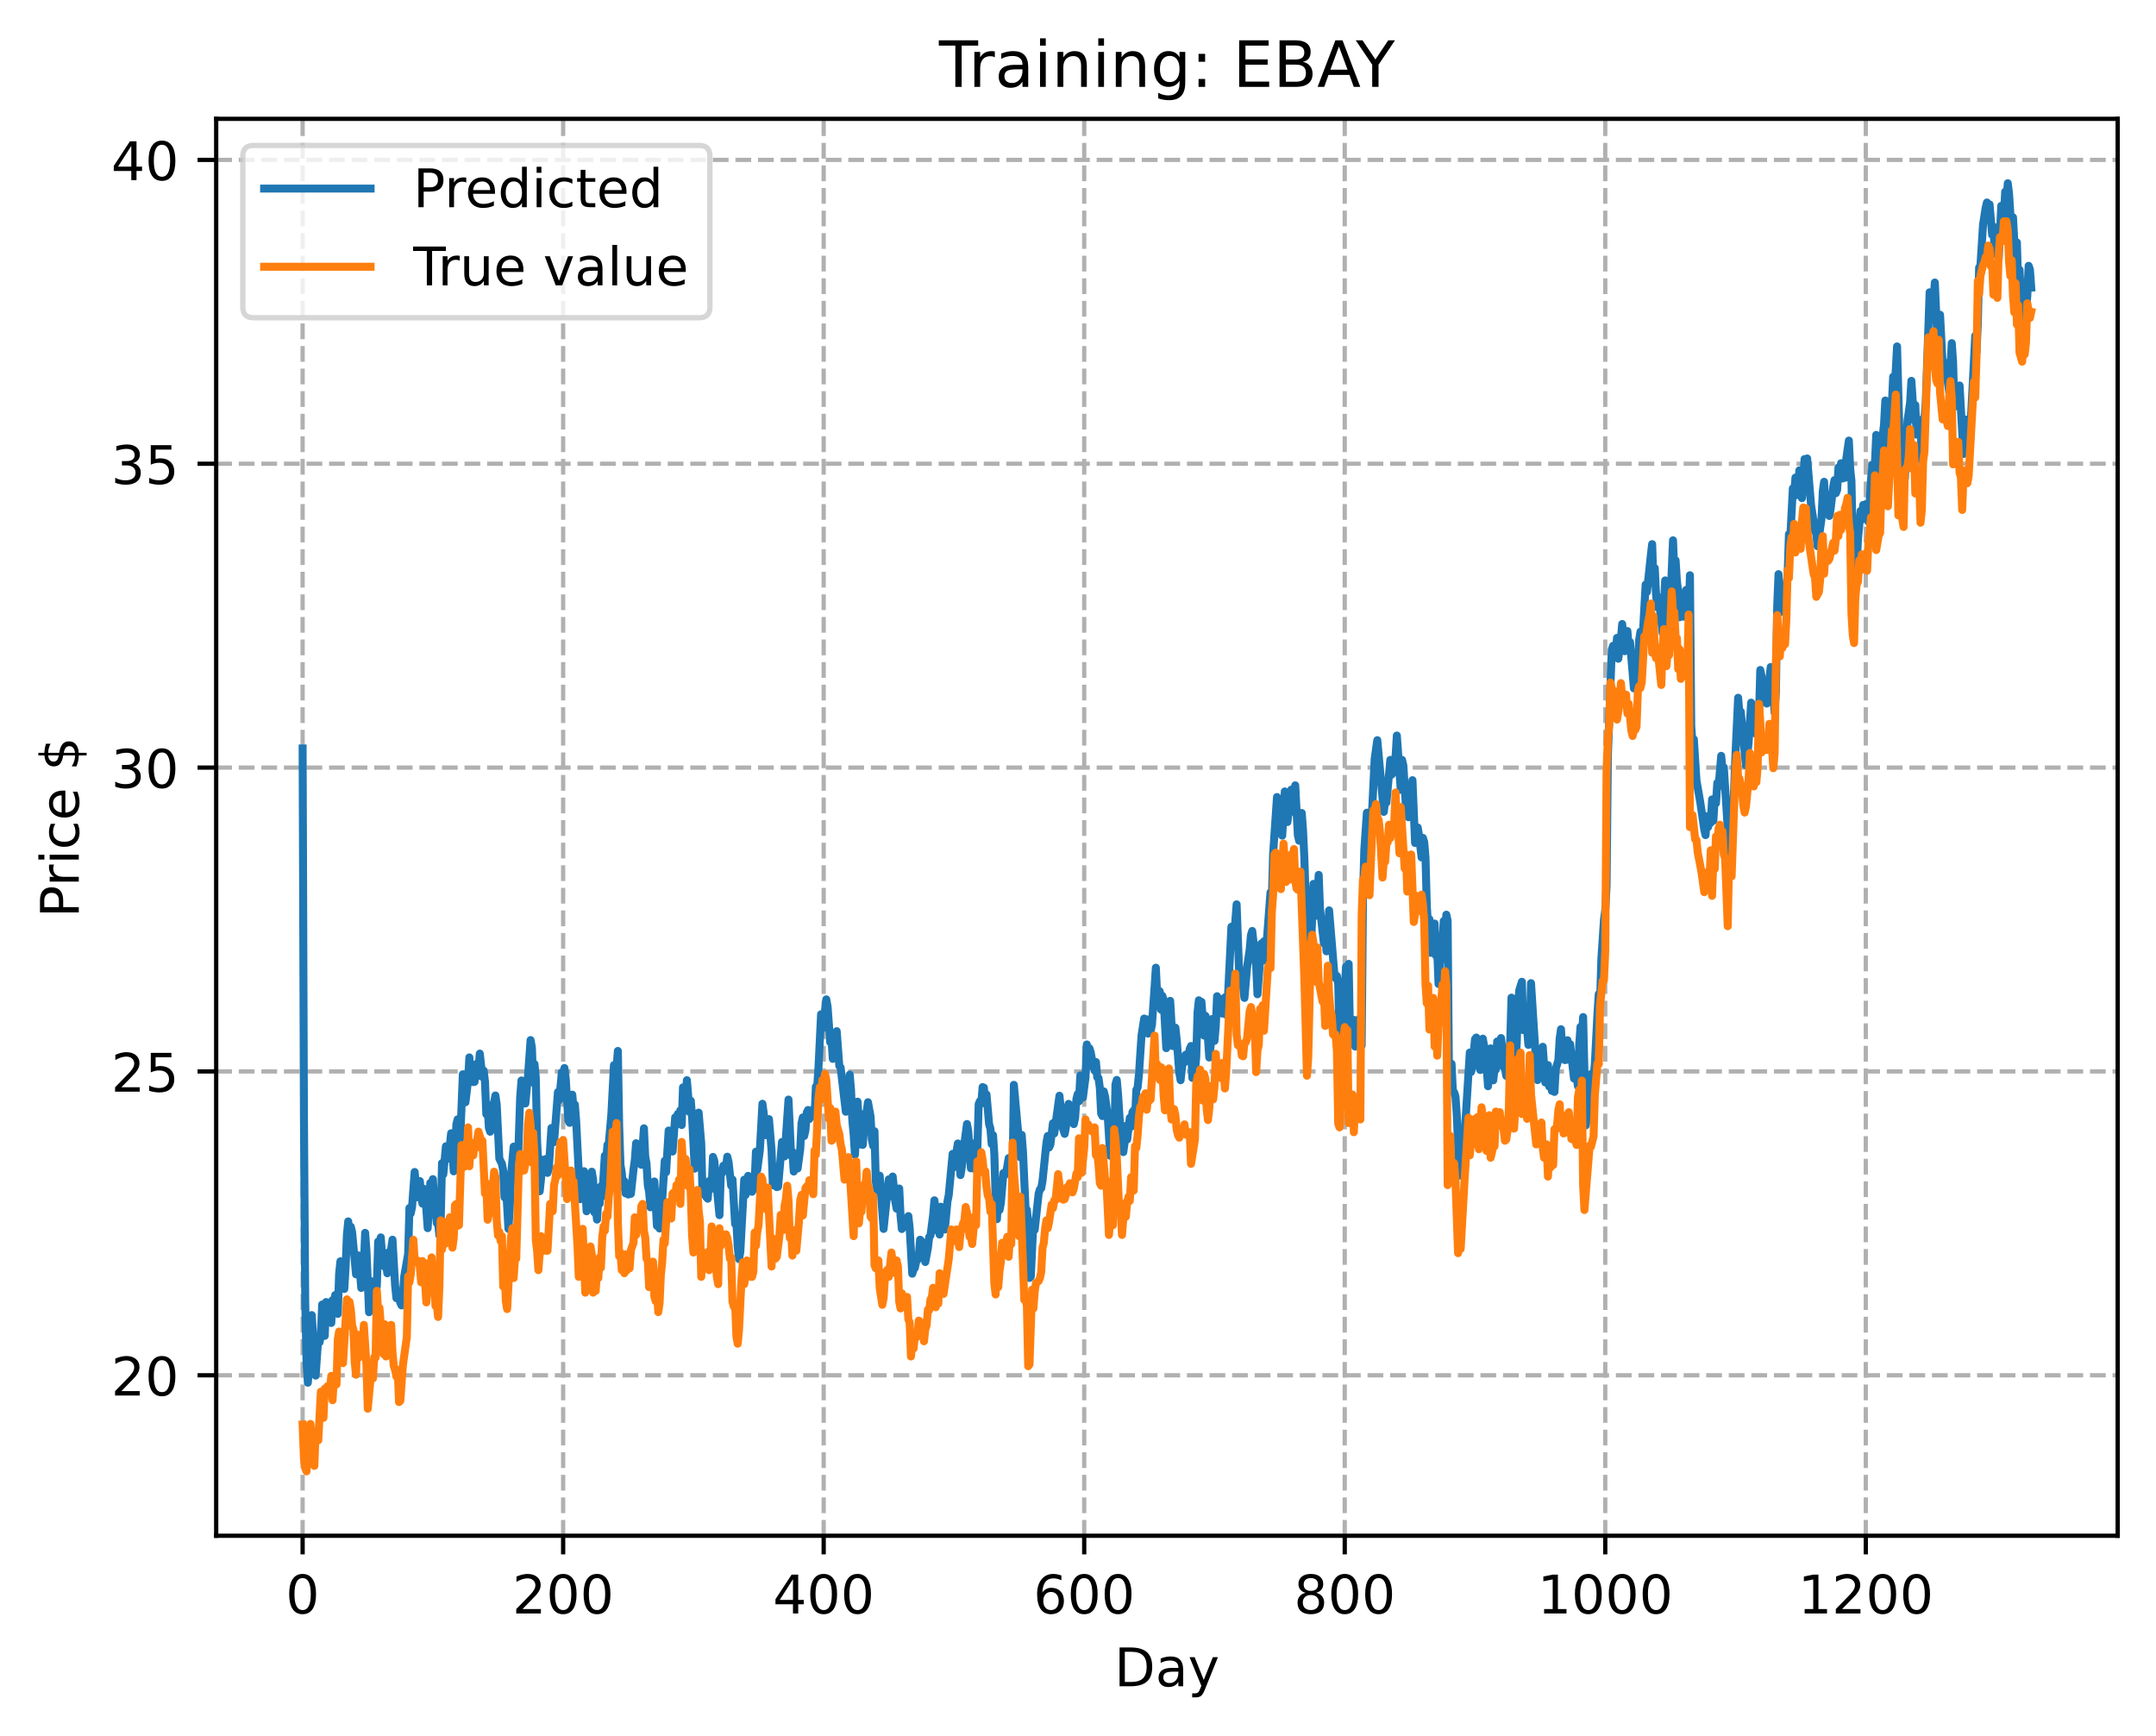 <?xml version="1.0" encoding="utf-8" standalone="no"?>
<!DOCTYPE svg PUBLIC "-//W3C//DTD SVG 1.1//EN"
  "http://www.w3.org/Graphics/SVG/1.1/DTD/svg11.dtd">
<!-- Created with matplotlib (https://matplotlib.org/) -->
<svg height="325.986pt" version="1.1" viewBox="0 0 404.923 325.986" width="404.923pt" xmlns="http://www.w3.org/2000/svg" xmlns:xlink="http://www.w3.org/1999/xlink">
 <defs>
  <style type="text/css">
*{stroke-linecap:butt;stroke-linejoin:round;}
  </style>
 </defs>
 <g id="figure_1">
  <g id="patch_1">
   <path d="M 0 325.986 
L 404.923 325.986 
L 404.923 0 
L 0 0 
z
" style="fill:#ffffff;"/>
  </g>
  <g id="axes_1">
   <g id="patch_2">
    <path d="M 40.603 288.43 
L 397.723 288.43 
L 397.723 22.318 
L 40.603 22.318 
z
" style="fill:#ffffff;"/>
   </g>
   <g id="matplotlib.axis_1">
    <g id="xtick_1">
     <g id="line2d_1">
      <path clip-path="url(#pa4f1b3e830)" d="M 56.836 288.43 
L 56.836 22.318 
" style="fill:none;stroke:#b0b0b0;stroke-dasharray:2.96,1.28;stroke-dashoffset:0;stroke-width:0.8;"/>
     </g>
     <g id="line2d_2">
      <defs>
       <path d="M 0 0 
L 0 3.5 
" id="m0bf76e25b2" style="stroke:#000000;stroke-width:0.8;"/>
      </defs>
      <g>
       <use style="stroke:#000000;stroke-width:0.8;" x="56.836" xlink:href="#m0bf76e25b2" y="288.43"/>
      </g>
     </g>
     <g id="text_1">
      <!-- 0 -->
      <defs>
       <path d="M 31.781 66.406 
Q 24.172 66.406 20.328 58.906 
Q 16.5 51.422 16.5 36.375 
Q 16.5 21.391 20.328 13.891 
Q 24.172 6.391 31.781 6.391 
Q 39.453 6.391 43.281 13.891 
Q 47.125 21.391 47.125 36.375 
Q 47.125 51.422 43.281 58.906 
Q 39.453 66.406 31.781 66.406 
z
M 31.781 74.219 
Q 44.047 74.219 50.516 64.516 
Q 56.984 54.828 56.984 36.375 
Q 56.984 17.969 50.516 8.266 
Q 44.047 -1.422 31.781 -1.422 
Q 19.531 -1.422 13.062 8.266 
Q 6.594 17.969 6.594 36.375 
Q 6.594 54.828 13.062 64.516 
Q 19.531 74.219 31.781 74.219 
z
" id="DejaVuSans-48"/>
      </defs>
      <g transform="translate(53.655 303.029)scale(0.1 -0.1)">
       <use xlink:href="#DejaVuSans-48"/>
      </g>
     </g>
    </g>
    <g id="xtick_2">
     <g id="line2d_3">
      <path clip-path="url(#pa4f1b3e830)" d="M 105.766 288.43 
L 105.766 22.318 
" style="fill:none;stroke:#b0b0b0;stroke-dasharray:2.96,1.28;stroke-dashoffset:0;stroke-width:0.8;"/>
     </g>
     <g id="line2d_4">
      <g>
       <use style="stroke:#000000;stroke-width:0.8;" x="105.766" xlink:href="#m0bf76e25b2" y="288.43"/>
      </g>
     </g>
     <g id="text_2">
      <!-- 200 -->
      <defs>
       <path d="M 19.188 8.297 
L 53.609 8.297 
L 53.609 0 
L 7.328 0 
L 7.328 8.297 
Q 12.938 14.109 22.625 23.891 
Q 32.328 33.688 34.812 36.531 
Q 39.547 41.844 41.422 45.531 
Q 43.312 49.219 43.312 52.781 
Q 43.312 58.594 39.234 62.25 
Q 35.156 65.922 28.609 65.922 
Q 23.969 65.922 18.812 64.312 
Q 13.672 62.703 7.812 59.422 
L 7.812 69.391 
Q 13.766 71.781 18.938 73 
Q 24.125 74.219 28.422 74.219 
Q 39.75 74.219 46.484 68.547 
Q 53.219 62.891 53.219 53.422 
Q 53.219 48.922 51.531 44.891 
Q 49.859 40.875 45.406 35.406 
Q 44.188 33.984 37.641 27.219 
Q 31.109 20.453 19.188 8.297 
z
" id="DejaVuSans-50"/>
      </defs>
      <g transform="translate(96.223 303.029)scale(0.1 -0.1)">
       <use xlink:href="#DejaVuSans-50"/>
       <use x="63.623" xlink:href="#DejaVuSans-48"/>
       <use x="127.246" xlink:href="#DejaVuSans-48"/>
      </g>
     </g>
    </g>
    <g id="xtick_3">
     <g id="line2d_5">
      <path clip-path="url(#pa4f1b3e830)" d="M 154.697 288.43 
L 154.697 22.318 
" style="fill:none;stroke:#b0b0b0;stroke-dasharray:2.96,1.28;stroke-dashoffset:0;stroke-width:0.8;"/>
     </g>
     <g id="line2d_6">
      <g>
       <use style="stroke:#000000;stroke-width:0.8;" x="154.697" xlink:href="#m0bf76e25b2" y="288.43"/>
      </g>
     </g>
     <g id="text_3">
      <!-- 400 -->
      <defs>
       <path d="M 37.797 64.312 
L 12.891 25.391 
L 37.797 25.391 
z
M 35.203 72.906 
L 47.609 72.906 
L 47.609 25.391 
L 58.016 25.391 
L 58.016 17.188 
L 47.609 17.188 
L 47.609 0 
L 37.797 0 
L 37.797 17.188 
L 4.891 17.188 
L 4.891 26.703 
z
" id="DejaVuSans-52"/>
      </defs>
      <g transform="translate(145.153 303.029)scale(0.1 -0.1)">
       <use xlink:href="#DejaVuSans-52"/>
       <use x="63.623" xlink:href="#DejaVuSans-48"/>
       <use x="127.246" xlink:href="#DejaVuSans-48"/>
      </g>
     </g>
    </g>
    <g id="xtick_4">
     <g id="line2d_7">
      <path clip-path="url(#pa4f1b3e830)" d="M 203.628 288.43 
L 203.628 22.318 
" style="fill:none;stroke:#b0b0b0;stroke-dasharray:2.96,1.28;stroke-dashoffset:0;stroke-width:0.8;"/>
     </g>
     <g id="line2d_8">
      <g>
       <use style="stroke:#000000;stroke-width:0.8;" x="203.628" xlink:href="#m0bf76e25b2" y="288.43"/>
      </g>
     </g>
     <g id="text_4">
      <!-- 600 -->
      <defs>
       <path d="M 33.016 40.375 
Q 26.375 40.375 22.484 35.828 
Q 18.609 31.297 18.609 23.391 
Q 18.609 15.531 22.484 10.953 
Q 26.375 6.391 33.016 6.391 
Q 39.656 6.391 43.531 10.953 
Q 47.406 15.531 47.406 23.391 
Q 47.406 31.297 43.531 35.828 
Q 39.656 40.375 33.016 40.375 
z
M 52.594 71.297 
L 52.594 62.312 
Q 48.875 64.062 45.094 64.984 
Q 41.312 65.922 37.594 65.922 
Q 27.828 65.922 22.672 59.328 
Q 17.531 52.734 16.797 39.406 
Q 19.672 43.656 24.016 45.922 
Q 28.375 48.188 33.594 48.188 
Q 44.578 48.188 50.953 41.516 
Q 57.328 34.859 57.328 23.391 
Q 57.328 12.156 50.688 5.359 
Q 44.047 -1.422 33.016 -1.422 
Q 20.359 -1.422 13.672 8.266 
Q 6.984 17.969 6.984 36.375 
Q 6.984 53.656 15.188 63.938 
Q 23.391 74.219 37.203 74.219 
Q 40.922 74.219 44.703 73.484 
Q 48.484 72.75 52.594 71.297 
z
" id="DejaVuSans-54"/>
      </defs>
      <g transform="translate(194.084 303.029)scale(0.1 -0.1)">
       <use xlink:href="#DejaVuSans-54"/>
       <use x="63.623" xlink:href="#DejaVuSans-48"/>
       <use x="127.246" xlink:href="#DejaVuSans-48"/>
      </g>
     </g>
    </g>
    <g id="xtick_5">
     <g id="line2d_9">
      <path clip-path="url(#pa4f1b3e830)" d="M 252.558 288.43 
L 252.558 22.318 
" style="fill:none;stroke:#b0b0b0;stroke-dasharray:2.96,1.28;stroke-dashoffset:0;stroke-width:0.8;"/>
     </g>
     <g id="line2d_10">
      <g>
       <use style="stroke:#000000;stroke-width:0.8;" x="252.558" xlink:href="#m0bf76e25b2" y="288.43"/>
      </g>
     </g>
     <g id="text_5">
      <!-- 800 -->
      <defs>
       <path d="M 31.781 34.625 
Q 24.75 34.625 20.719 30.859 
Q 16.703 27.094 16.703 20.516 
Q 16.703 13.922 20.719 10.156 
Q 24.75 6.391 31.781 6.391 
Q 38.812 6.391 42.859 10.172 
Q 46.922 13.969 46.922 20.516 
Q 46.922 27.094 42.891 30.859 
Q 38.875 34.625 31.781 34.625 
z
M 21.922 38.812 
Q 15.578 40.375 12.031 44.719 
Q 8.5 49.078 8.5 55.328 
Q 8.5 64.062 14.719 69.141 
Q 20.953 74.219 31.781 74.219 
Q 42.672 74.219 48.875 69.141 
Q 55.078 64.062 55.078 55.328 
Q 55.078 49.078 51.531 44.719 
Q 48 40.375 41.703 38.812 
Q 48.828 37.156 52.797 32.312 
Q 56.781 27.484 56.781 20.516 
Q 56.781 9.906 50.312 4.234 
Q 43.844 -1.422 31.781 -1.422 
Q 19.734 -1.422 13.25 4.234 
Q 6.781 9.906 6.781 20.516 
Q 6.781 27.484 10.781 32.312 
Q 14.797 37.156 21.922 38.812 
z
M 18.312 54.391 
Q 18.312 48.734 21.844 45.562 
Q 25.391 42.391 31.781 42.391 
Q 38.141 42.391 41.719 45.562 
Q 45.312 48.734 45.312 54.391 
Q 45.312 60.062 41.719 63.234 
Q 38.141 66.406 31.781 66.406 
Q 25.391 66.406 21.844 63.234 
Q 18.312 60.062 18.312 54.391 
z
" id="DejaVuSans-56"/>
      </defs>
      <g transform="translate(243.015 303.029)scale(0.1 -0.1)">
       <use xlink:href="#DejaVuSans-56"/>
       <use x="63.623" xlink:href="#DejaVuSans-48"/>
       <use x="127.246" xlink:href="#DejaVuSans-48"/>
      </g>
     </g>
    </g>
    <g id="xtick_6">
     <g id="line2d_11">
      <path clip-path="url(#pa4f1b3e830)" d="M 301.489 288.43 
L 301.489 22.318 
" style="fill:none;stroke:#b0b0b0;stroke-dasharray:2.96,1.28;stroke-dashoffset:0;stroke-width:0.8;"/>
     </g>
     <g id="line2d_12">
      <g>
       <use style="stroke:#000000;stroke-width:0.8;" x="301.489" xlink:href="#m0bf76e25b2" y="288.43"/>
      </g>
     </g>
     <g id="text_6">
      <!-- 1000 -->
      <defs>
       <path d="M 12.406 8.297 
L 28.516 8.297 
L 28.516 63.922 
L 10.984 60.406 
L 10.984 69.391 
L 28.422 72.906 
L 38.281 72.906 
L 38.281 8.297 
L 54.391 8.297 
L 54.391 0 
L 12.406 0 
z
" id="DejaVuSans-49"/>
      </defs>
      <g transform="translate(288.764 303.029)scale(0.1 -0.1)">
       <use xlink:href="#DejaVuSans-49"/>
       <use x="63.623" xlink:href="#DejaVuSans-48"/>
       <use x="127.246" xlink:href="#DejaVuSans-48"/>
       <use x="190.869" xlink:href="#DejaVuSans-48"/>
      </g>
     </g>
    </g>
    <g id="xtick_7">
     <g id="line2d_13">
      <path clip-path="url(#pa4f1b3e830)" d="M 350.419 288.43 
L 350.419 22.318 
" style="fill:none;stroke:#b0b0b0;stroke-dasharray:2.96,1.28;stroke-dashoffset:0;stroke-width:0.8;"/>
     </g>
     <g id="line2d_14">
      <g>
       <use style="stroke:#000000;stroke-width:0.8;" x="350.419" xlink:href="#m0bf76e25b2" y="288.43"/>
      </g>
     </g>
     <g id="text_7">
      <!-- 1200 -->
      <g transform="translate(337.694 303.029)scale(0.1 -0.1)">
       <use xlink:href="#DejaVuSans-49"/>
       <use x="63.623" xlink:href="#DejaVuSans-50"/>
       <use x="127.246" xlink:href="#DejaVuSans-48"/>
       <use x="190.869" xlink:href="#DejaVuSans-48"/>
      </g>
     </g>
    </g>
    <g id="text_8">
     <!-- Day -->
     <defs>
      <path d="M 19.672 64.797 
L 19.672 8.109 
L 31.594 8.109 
Q 46.688 8.109 53.688 14.938 
Q 60.688 21.781 60.688 36.531 
Q 60.688 51.172 53.688 57.984 
Q 46.688 64.797 31.594 64.797 
z
M 9.812 72.906 
L 30.078 72.906 
Q 51.266 72.906 61.172 64.094 
Q 71.094 55.281 71.094 36.531 
Q 71.094 17.672 61.125 8.828 
Q 51.172 0 30.078 0 
L 9.812 0 
z
" id="DejaVuSans-68"/>
      <path d="M 34.281 27.484 
Q 23.391 27.484 19.188 25 
Q 14.984 22.516 14.984 16.5 
Q 14.984 11.719 18.141 8.906 
Q 21.297 6.109 26.703 6.109 
Q 34.188 6.109 38.703 11.406 
Q 43.219 16.703 43.219 25.484 
L 43.219 27.484 
z
M 52.203 31.203 
L 52.203 0 
L 43.219 0 
L 43.219 8.297 
Q 40.141 3.328 35.547 0.953 
Q 30.953 -1.422 24.312 -1.422 
Q 15.922 -1.422 10.953 3.297 
Q 6 8.016 6 15.922 
Q 6 25.141 12.172 29.828 
Q 18.359 34.516 30.609 34.516 
L 43.219 34.516 
L 43.219 35.406 
Q 43.219 41.609 39.141 45 
Q 35.062 48.391 27.688 48.391 
Q 23 48.391 18.547 47.266 
Q 14.109 46.141 10.016 43.891 
L 10.016 52.203 
Q 14.938 54.109 19.578 55.047 
Q 24.219 56 28.609 56 
Q 40.484 56 46.344 49.844 
Q 52.203 43.703 52.203 31.203 
z
" id="DejaVuSans-97"/>
      <path d="M 32.172 -5.078 
Q 28.375 -14.844 24.75 -17.812 
Q 21.141 -20.797 15.094 -20.797 
L 7.906 -20.797 
L 7.906 -13.281 
L 13.188 -13.281 
Q 16.891 -13.281 18.938 -11.516 
Q 21 -9.766 23.484 -3.219 
L 25.094 0.875 
L 2.984 54.688 
L 12.5 54.688 
L 29.594 11.922 
L 46.688 54.688 
L 56.203 54.688 
z
" id="DejaVuSans-121"/>
     </defs>
     <g transform="translate(209.29 316.707)scale(0.1 -0.1)">
      <use xlink:href="#DejaVuSans-68"/>
      <use x="77.002" xlink:href="#DejaVuSans-97"/>
      <use x="138.281" xlink:href="#DejaVuSans-121"/>
     </g>
    </g>
   </g>
   <g id="matplotlib.axis_2">
    <g id="ytick_1">
     <g id="line2d_15">
      <path clip-path="url(#pa4f1b3e830)" d="M 40.603 258.301 
L 397.723 258.301 
" style="fill:none;stroke:#b0b0b0;stroke-dasharray:2.96,1.28;stroke-dashoffset:0;stroke-width:0.8;"/>
     </g>
     <g id="line2d_16">
      <defs>
       <path d="M 0 0 
L -3.5 0 
" id="m83c119aae3" style="stroke:#000000;stroke-width:0.8;"/>
      </defs>
      <g>
       <use style="stroke:#000000;stroke-width:0.8;" x="40.603" xlink:href="#m83c119aae3" y="258.301"/>
      </g>
     </g>
     <g id="text_9">
      <!-- 20 -->
      <g transform="translate(20.878 262.1)scale(0.1 -0.1)">
       <use xlink:href="#DejaVuSans-50"/>
       <use x="63.623" xlink:href="#DejaVuSans-48"/>
      </g>
     </g>
    </g>
    <g id="ytick_2">
     <g id="line2d_17">
      <path clip-path="url(#pa4f1b3e830)" d="M 40.603 201.233 
L 397.723 201.233 
" style="fill:none;stroke:#b0b0b0;stroke-dasharray:2.96,1.28;stroke-dashoffset:0;stroke-width:0.8;"/>
     </g>
     <g id="line2d_18">
      <g>
       <use style="stroke:#000000;stroke-width:0.8;" x="40.603" xlink:href="#m83c119aae3" y="201.233"/>
      </g>
     </g>
     <g id="text_10">
      <!-- 25 -->
      <defs>
       <path d="M 10.797 72.906 
L 49.516 72.906 
L 49.516 64.594 
L 19.828 64.594 
L 19.828 46.734 
Q 21.969 47.469 24.109 47.828 
Q 26.266 48.188 28.422 48.188 
Q 40.625 48.188 47.75 41.5 
Q 54.891 34.812 54.891 23.391 
Q 54.891 11.625 47.562 5.094 
Q 40.234 -1.422 26.906 -1.422 
Q 22.312 -1.422 17.547 -0.641 
Q 12.797 0.141 7.719 1.703 
L 7.719 11.625 
Q 12.109 9.234 16.797 8.062 
Q 21.484 6.891 26.703 6.891 
Q 35.156 6.891 40.078 11.328 
Q 45.016 15.766 45.016 23.391 
Q 45.016 31 40.078 35.438 
Q 35.156 39.891 26.703 39.891 
Q 22.75 39.891 18.812 39.016 
Q 14.891 38.141 10.797 36.281 
z
" id="DejaVuSans-53"/>
      </defs>
      <g transform="translate(20.878 205.033)scale(0.1 -0.1)">
       <use xlink:href="#DejaVuSans-50"/>
       <use x="63.623" xlink:href="#DejaVuSans-53"/>
      </g>
     </g>
    </g>
    <g id="ytick_3">
     <g id="line2d_19">
      <path clip-path="url(#pa4f1b3e830)" d="M 40.603 144.166 
L 397.723 144.166 
" style="fill:none;stroke:#b0b0b0;stroke-dasharray:2.96,1.28;stroke-dashoffset:0;stroke-width:0.8;"/>
     </g>
     <g id="line2d_20">
      <g>
       <use style="stroke:#000000;stroke-width:0.8;" x="40.603" xlink:href="#m83c119aae3" y="144.166"/>
      </g>
     </g>
     <g id="text_11">
      <!-- 30 -->
      <defs>
       <path d="M 40.578 39.312 
Q 47.656 37.797 51.625 33 
Q 55.609 28.219 55.609 21.188 
Q 55.609 10.406 48.188 4.484 
Q 40.766 -1.422 27.094 -1.422 
Q 22.516 -1.422 17.656 -0.516 
Q 12.797 0.391 7.625 2.203 
L 7.625 11.719 
Q 11.719 9.328 16.594 8.109 
Q 21.484 6.891 26.812 6.891 
Q 36.078 6.891 40.938 10.547 
Q 45.797 14.203 45.797 21.188 
Q 45.797 27.641 41.281 31.266 
Q 36.766 34.906 28.719 34.906 
L 20.219 34.906 
L 20.219 43.016 
L 29.109 43.016 
Q 36.375 43.016 40.234 45.922 
Q 44.094 48.828 44.094 54.297 
Q 44.094 59.906 40.109 62.906 
Q 36.141 65.922 28.719 65.922 
Q 24.656 65.922 20.016 65.031 
Q 15.375 64.156 9.812 62.312 
L 9.812 71.094 
Q 15.438 72.656 20.344 73.438 
Q 25.25 74.219 29.594 74.219 
Q 40.828 74.219 47.359 69.109 
Q 53.906 64.016 53.906 55.328 
Q 53.906 49.266 50.438 45.094 
Q 46.969 40.922 40.578 39.312 
z
" id="DejaVuSans-51"/>
      </defs>
      <g transform="translate(20.878 147.965)scale(0.1 -0.1)">
       <use xlink:href="#DejaVuSans-51"/>
       <use x="63.623" xlink:href="#DejaVuSans-48"/>
      </g>
     </g>
    </g>
    <g id="ytick_4">
     <g id="line2d_21">
      <path clip-path="url(#pa4f1b3e830)" d="M 40.603 87.099 
L 397.723 87.099 
" style="fill:none;stroke:#b0b0b0;stroke-dasharray:2.96,1.28;stroke-dashoffset:0;stroke-width:0.8;"/>
     </g>
     <g id="line2d_22">
      <g>
       <use style="stroke:#000000;stroke-width:0.8;" x="40.603" xlink:href="#m83c119aae3" y="87.099"/>
      </g>
     </g>
     <g id="text_12">
      <!-- 35 -->
      <g transform="translate(20.878 90.898)scale(0.1 -0.1)">
       <use xlink:href="#DejaVuSans-51"/>
       <use x="63.623" xlink:href="#DejaVuSans-53"/>
      </g>
     </g>
    </g>
    <g id="ytick_5">
     <g id="line2d_23">
      <path clip-path="url(#pa4f1b3e830)" d="M 40.603 30.031 
L 397.723 30.031 
" style="fill:none;stroke:#b0b0b0;stroke-dasharray:2.96,1.28;stroke-dashoffset:0;stroke-width:0.8;"/>
     </g>
     <g id="line2d_24">
      <g>
       <use style="stroke:#000000;stroke-width:0.8;" x="40.603" xlink:href="#m83c119aae3" y="30.031"/>
      </g>
     </g>
     <g id="text_13">
      <!-- 40 -->
      <g transform="translate(20.878 33.831)scale(0.1 -0.1)">
       <use xlink:href="#DejaVuSans-52"/>
       <use x="63.623" xlink:href="#DejaVuSans-48"/>
      </g>
     </g>
    </g>
    <g id="text_14">
     <!-- Price $ -->
     <defs>
      <path d="M 19.672 64.797 
L 19.672 37.406 
L 32.078 37.406 
Q 38.969 37.406 42.719 40.969 
Q 46.484 44.531 46.484 51.125 
Q 46.484 57.672 42.719 61.234 
Q 38.969 64.797 32.078 64.797 
z
M 9.812 72.906 
L 32.078 72.906 
Q 44.344 72.906 50.609 67.359 
Q 56.891 61.812 56.891 51.125 
Q 56.891 40.328 50.609 34.812 
Q 44.344 29.297 32.078 29.297 
L 19.672 29.297 
L 19.672 0 
L 9.812 0 
z
" id="DejaVuSans-80"/>
      <path d="M 41.109 46.297 
Q 39.594 47.172 37.812 47.578 
Q 36.031 48 33.891 48 
Q 26.266 48 22.188 43.047 
Q 18.109 38.094 18.109 28.812 
L 18.109 0 
L 9.078 0 
L 9.078 54.688 
L 18.109 54.688 
L 18.109 46.188 
Q 20.953 51.172 25.484 53.578 
Q 30.031 56 36.531 56 
Q 37.453 56 38.578 55.875 
Q 39.703 55.766 41.062 55.516 
z
" id="DejaVuSans-114"/>
      <path d="M 9.422 54.688 
L 18.406 54.688 
L 18.406 0 
L 9.422 0 
z
M 9.422 75.984 
L 18.406 75.984 
L 18.406 64.594 
L 9.422 64.594 
z
" id="DejaVuSans-105"/>
      <path d="M 48.781 52.594 
L 48.781 44.188 
Q 44.969 46.297 41.141 47.344 
Q 37.312 48.391 33.406 48.391 
Q 24.656 48.391 19.812 42.844 
Q 14.984 37.312 14.984 27.297 
Q 14.984 17.281 19.812 11.734 
Q 24.656 6.203 33.406 6.203 
Q 37.312 6.203 41.141 7.25 
Q 44.969 8.297 48.781 10.406 
L 48.781 2.094 
Q 45.016 0.344 40.984 -0.531 
Q 36.969 -1.422 32.422 -1.422 
Q 20.062 -1.422 12.781 6.344 
Q 5.516 14.109 5.516 27.297 
Q 5.516 40.672 12.859 48.328 
Q 20.219 56 33.016 56 
Q 37.156 56 41.109 55.141 
Q 45.062 54.297 48.781 52.594 
z
" id="DejaVuSans-99"/>
      <path d="M 56.203 29.594 
L 56.203 25.203 
L 14.891 25.203 
Q 15.484 15.922 20.484 11.062 
Q 25.484 6.203 34.422 6.203 
Q 39.594 6.203 44.453 7.469 
Q 49.312 8.734 54.109 11.281 
L 54.109 2.781 
Q 49.266 0.734 44.188 -0.344 
Q 39.109 -1.422 33.891 -1.422 
Q 20.797 -1.422 13.156 6.188 
Q 5.516 13.812 5.516 26.812 
Q 5.516 40.234 12.766 48.109 
Q 20.016 56 32.328 56 
Q 43.359 56 49.781 48.891 
Q 56.203 41.797 56.203 29.594 
z
M 47.219 32.234 
Q 47.125 39.594 43.094 43.984 
Q 39.062 48.391 32.422 48.391 
Q 24.906 48.391 20.391 44.141 
Q 15.875 39.891 15.188 32.172 
z
" id="DejaVuSans-101"/>
      <path id="DejaVuSans-32"/>
      <path d="M 33.797 -14.703 
L 28.906 -14.703 
L 28.859 0 
Q 23.734 0.094 18.609 1.188 
Q 13.484 2.297 8.297 4.5 
L 8.297 13.281 
Q 13.281 10.156 18.375 8.562 
Q 23.484 6.984 28.906 6.938 
L 28.906 29.203 
Q 18.109 30.953 13.203 35.156 
Q 8.297 39.359 8.297 46.688 
Q 8.297 54.641 13.625 59.219 
Q 18.953 63.812 28.906 64.5 
L 28.906 75.984 
L 33.797 75.984 
L 33.797 64.656 
Q 38.328 64.453 42.578 63.688 
Q 46.828 62.938 50.875 61.625 
L 50.875 53.078 
Q 46.828 55.125 42.547 56.25 
Q 38.281 57.375 33.797 57.562 
L 33.797 36.719 
Q 44.875 35.016 50.094 30.609 
Q 55.328 26.219 55.328 18.609 
Q 55.328 10.359 49.781 5.594 
Q 44.234 0.828 33.797 0.094 
z
M 28.906 37.594 
L 28.906 57.625 
Q 23.25 56.984 20.266 54.391 
Q 17.281 51.812 17.281 47.516 
Q 17.281 43.312 20.031 40.969 
Q 22.797 38.625 28.906 37.594 
z
M 33.797 28.219 
L 33.797 7.078 
Q 39.984 7.906 43.141 10.594 
Q 46.297 13.281 46.297 17.672 
Q 46.297 21.969 43.281 24.5 
Q 40.281 27.047 33.797 28.219 
z
" id="DejaVuSans-36"/>
     </defs>
     <g transform="translate(14.798 172.342)rotate(-90)scale(0.1 -0.1)">
      <use xlink:href="#DejaVuSans-80"/>
      <use x="58.553" xlink:href="#DejaVuSans-114"/>
      <use x="99.666" xlink:href="#DejaVuSans-105"/>
      <use x="127.449" xlink:href="#DejaVuSans-99"/>
      <use x="182.43" xlink:href="#DejaVuSans-101"/>
      <use x="243.953" xlink:href="#DejaVuSans-32"/>
      <use x="275.74" xlink:href="#DejaVuSans-36"/>
     </g>
    </g>
   </g>
   <g id="line2d_25">
    <path clip-path="url(#pa4f1b3e830)" d="M 56.836 140.576 
L 57.081 209.376 
L 57.325 244.605 
L 57.57 255.805 
L 57.814 259.691 
L 58.304 253.836 
L 58.548 246.99 
L 58.793 250.539 
L 59.038 256.643 
L 59.282 258.361 
L 59.772 251.221 
L 60.016 252.106 
L 60.261 250.844 
L 60.506 245.013 
L 60.75 246.818 
L 60.995 250.893 
L 61.24 244.54 
L 61.484 245 
L 61.729 244.648 
L 61.974 246.136 
L 62.218 248.465 
L 62.463 244.175 
L 62.708 245.471 
L 62.952 243.221 
L 63.197 244.412 
L 63.441 246.768 
L 63.686 239.27 
L 63.931 236.891 
L 64.42 241.329 
L 64.665 242.079 
L 64.909 237.999 
L 65.154 231.899 
L 65.399 229.39 
L 65.643 232.18 
L 65.888 230.395 
L 66.133 231.448 
L 66.867 239.339 
L 67.111 238.998 
L 67.356 235.793 
L 67.845 241.893 
L 68.09 240.516 
L 68.335 237.572 
L 68.579 231.547 
L 68.824 234.879 
L 69.313 246.45 
L 69.558 245.233 
L 69.802 240.649 
L 70.047 240.728 
L 70.292 243.879 
L 70.536 243.227 
L 70.781 241.372 
L 71.026 233.167 
L 71.27 234.14 
L 71.515 232.4 
L 71.76 235.762 
L 72.249 237.921 
L 72.494 237.02 
L 72.738 239.139 
L 72.983 235.191 
L 73.228 236.252 
L 73.717 232.835 
L 74.206 241.424 
L 74.451 243.811 
L 74.696 243.901 
L 74.94 242.804 
L 75.185 244.705 
L 75.429 245.179 
L 75.674 243.172 
L 75.919 239.743 
L 76.653 235.508 
L 76.897 226.882 
L 77.142 227.892 
L 77.387 226.694 
L 77.876 220.116 
L 78.365 224.871 
L 78.61 222.592 
L 78.855 221.822 
L 79.099 224.63 
L 79.344 226.061 
L 79.589 223.274 
L 79.833 223.864 
L 80.323 230.662 
L 80.812 222.173 
L 81.056 223.845 
L 81.301 221.454 
L 81.546 225.612 
L 81.79 227.027 
L 82.035 229.727 
L 82.28 229.731 
L 82.524 232.017 
L 82.769 229.249 
L 83.014 218.456 
L 83.258 220.557 
L 83.748 215.284 
L 83.992 217.648 
L 84.237 217.532 
L 84.726 212.839 
L 85.216 219.991 
L 85.46 218.039 
L 85.705 211.201 
L 85.95 210.223 
L 86.194 214.597 
L 86.439 213.826 
L 86.928 201.761 
L 87.417 207.025 
L 87.907 202.94 
L 88.151 198.596 
L 88.396 202.774 
L 88.641 201.265 
L 88.885 203.23 
L 89.13 203.184 
L 89.375 199.87 
L 89.619 202.161 
L 89.864 200.871 
L 90.109 197.879 
L 90.598 202.25 
L 90.843 201.078 
L 91.087 203.158 
L 91.332 209.264 
L 91.577 207.788 
L 91.821 211.827 
L 92.066 212.557 
L 92.311 211.089 
L 92.555 207.448 
L 92.8 207.013 
L 93.044 205.743 
L 93.289 207.433 
L 93.778 217.61 
L 94.268 218.577 
L 94.512 219.904 
L 94.757 224.883 
L 95.002 222.338 
L 95.491 230.789 
L 95.736 226.881 
L 95.98 220.754 
L 96.47 215.35 
L 96.714 221.373 
L 96.959 220.601 
L 97.204 220.595 
L 97.693 206.071 
L 97.938 202.929 
L 98.182 204.669 
L 98.427 204.83 
L 98.672 207.246 
L 99.161 202.096 
L 99.65 195.342 
L 99.895 196.72 
L 100.139 203.348 
L 100.384 199.845 
L 100.629 202.376 
L 100.873 214.363 
L 101.363 223.734 
L 101.607 221.443 
L 101.852 217.808 
L 102.097 219.994 
L 102.341 220.033 
L 102.586 217.655 
L 102.831 220.284 
L 103.075 219.457 
L 103.565 211.853 
L 104.054 214.511 
L 104.788 205.104 
L 105.032 206.609 
L 105.522 201.396 
L 105.766 203.272 
L 106.011 200.589 
L 106.256 202.666 
L 106.745 210.484 
L 106.99 210.887 
L 107.234 210.022 
L 107.479 205.59 
L 107.724 208.243 
L 107.968 207.462 
L 108.213 210.596 
L 108.947 225.229 
L 109.192 224.425 
L 109.436 224.785 
L 109.681 219.968 
L 109.926 222.646 
L 110.17 227.494 
L 110.415 225.65 
L 110.66 226.379 
L 111.149 220.063 
L 111.393 221.582 
L 111.638 227.707 
L 111.883 226.865 
L 112.127 229.056 
L 112.372 225.237 
L 112.617 226.079 
L 112.861 222.796 
L 113.106 224.688 
L 113.595 217.059 
L 113.84 218.117 
L 114.085 215.021 
L 114.329 214.875 
L 114.819 209.307 
L 115.308 200.043 
L 115.553 202.278 
L 115.797 200.563 
L 116.042 197.384 
L 116.287 211.425 
L 116.531 218.768 
L 116.776 220.223 
L 117.02 223.037 
L 117.265 221.84 
L 117.51 224.147 
L 117.754 223.048 
L 117.999 224.35 
L 118.244 223.234 
L 118.488 224.215 
L 118.978 219.662 
L 119.222 217.924 
L 119.467 214.709 
L 119.712 217.517 
L 119.956 215.403 
L 120.201 216.413 
L 120.446 218.763 
L 120.935 211.912 
L 121.18 217.193 
L 121.424 218.543 
L 121.669 222.654 
L 121.914 223.831 
L 122.158 226.747 
L 122.403 226.648 
L 122.648 223.518 
L 122.892 221.896 
L 123.381 230.238 
L 123.626 228.308 
L 123.871 230.728 
L 124.115 229.02 
L 124.849 218.005 
L 125.094 220.16 
L 125.583 212.326 
L 125.828 213.534 
L 126.073 215.315 
L 126.317 216.274 
L 126.807 209.86 
L 127.051 211.179 
L 127.296 209.211 
L 127.541 210.332 
L 127.785 208.516 
L 128.03 211.301 
L 128.275 204.219 
L 128.519 206.196 
L 128.764 205.885 
L 129.008 202.876 
L 129.498 208.85 
L 129.742 206.741 
L 129.987 209.815 
L 130.476 219.488 
L 130.721 216.872 
L 131.21 208.962 
L 131.7 214.69 
L 131.944 224.289 
L 132.189 222.448 
L 132.434 222.689 
L 132.678 224.869 
L 132.923 225.133 
L 133.168 221.834 
L 133.412 223.381 
L 133.657 222.917 
L 133.902 217.285 
L 134.146 217.973 
L 135.125 228.226 
L 135.369 220.469 
L 135.614 220.326 
L 135.859 218.935 
L 136.103 219.775 
L 136.348 219.234 
L 136.593 217.24 
L 136.837 218.278 
L 137.327 222.686 
L 137.571 221.536 
L 138.061 229.875 
L 138.305 229.518 
L 138.55 234.15 
L 138.795 236.47 
L 139.039 235.134 
L 139.773 221.558 
L 140.018 224.445 
L 140.263 223.507 
L 140.507 220.844 
L 140.752 222.086 
L 140.996 221.937 
L 141.241 223.825 
L 141.486 223.364 
L 141.73 221.973 
L 141.975 216.297 
L 142.22 219.738 
L 142.709 216.012 
L 143.198 207.3 
L 143.443 209.161 
L 143.688 213.207 
L 143.932 212.374 
L 144.177 213.002 
L 144.422 210.184 
L 144.911 216.076 
L 145.156 222.607 
L 145.4 220.046 
L 145.645 220.617 
L 145.89 222.957 
L 146.134 222.892 
L 146.868 214.476 
L 147.113 214.979 
L 147.357 217.19 
L 148.091 206.513 
L 148.581 217.045 
L 148.825 216.306 
L 149.07 220.03 
L 149.315 217.688 
L 149.559 217.341 
L 149.804 219.46 
L 150.293 215.822 
L 150.538 210.975 
L 150.783 209.863 
L 151.027 213.364 
L 151.272 212.291 
L 151.517 208.939 
L 151.761 208.476 
L 152.006 210.173 
L 152.251 209.118 
L 152.495 209.151 
L 152.74 208.33 
L 152.984 209.687 
L 153.229 204.091 
L 153.474 204.145 
L 153.718 200.544 
L 154.208 190.492 
L 154.452 193.144 
L 154.697 190.833 
L 154.942 189.957 
L 155.186 187.692 
L 155.431 189.067 
L 155.92 195.734 
L 156.165 195.255 
L 156.41 198.87 
L 156.654 198.725 
L 156.899 195.398 
L 157.144 193.669 
L 157.633 200.188 
L 157.878 200.491 
L 158.856 208.796 
L 159.101 207.418 
L 159.345 205.366 
L 159.59 201.829 
L 159.835 204.731 
L 160.079 210.457 
L 160.324 213.038 
L 160.569 216.885 
L 161.058 206.908 
L 161.547 214.948 
L 161.792 213.767 
L 162.037 215.022 
L 162.526 209.049 
L 162.771 208.787 
L 163.015 207.01 
L 163.505 209.721 
L 163.749 214.043 
L 163.994 215.219 
L 164.239 212.459 
L 164.483 221.858 
L 164.728 223.419 
L 164.972 223.659 
L 165.217 220.802 
L 165.951 230.807 
L 166.685 223.639 
L 166.93 221.491 
L 167.174 224.714 
L 167.419 223.378 
L 167.664 220.966 
L 168.153 225.7 
L 168.398 227.007 
L 168.887 223.216 
L 169.132 228.338 
L 169.376 230.825 
L 169.621 229.572 
L 169.866 229.004 
L 170.11 230.366 
L 170.355 230.315 
L 170.6 228.396 
L 170.844 230.62 
L 171.333 239.221 
L 171.578 238.436 
L 171.823 238.118 
L 172.067 236.954 
L 172.312 236.627 
L 172.557 235.951 
L 172.801 232.833 
L 173.046 233.07 
L 173.291 235.833 
L 173.535 235.043 
L 173.78 237.023 
L 174.269 234.425 
L 174.514 232.327 
L 174.759 232.033 
L 175.248 228.262 
L 175.493 225.433 
L 175.737 227.445 
L 175.982 231.108 
L 176.227 228.678 
L 176.471 231.867 
L 176.716 226.64 
L 176.96 227.872 
L 177.205 230.115 
L 177.45 230.926 
L 177.939 225.675 
L 178.184 224.463 
L 178.918 216.714 
L 179.162 219.214 
L 179.896 214.757 
L 180.141 217.168 
L 180.386 220.702 
L 180.63 219.283 
L 181.12 214.751 
L 181.609 211.105 
L 181.854 212.514 
L 182.343 219.423 
L 182.588 218.739 
L 182.832 219.454 
L 183.077 218.146 
L 183.321 214.526 
L 183.566 215.514 
L 183.811 207.324 
L 184.055 206.794 
L 184.3 207.261 
L 184.545 204.164 
L 184.789 204.267 
L 185.034 207.249 
L 185.279 205.561 
L 185.768 211.153 
L 186.013 211.978 
L 186.257 214.883 
L 186.502 213.188 
L 186.747 216.748 
L 186.991 225.092 
L 187.236 228.978 
L 187.481 224.454 
L 187.725 227.258 
L 187.97 225.955 
L 188.459 220.311 
L 188.704 220.672 
L 188.948 220.456 
L 189.438 217.501 
L 189.682 220.544 
L 189.927 219.258 
L 190.172 220.14 
L 190.416 203.748 
L 191.64 217.356 
L 191.884 213.147 
L 192.129 216.327 
L 192.618 227.161 
L 192.863 227.21 
L 193.108 229.601 
L 193.352 240.019 
L 193.597 239.769 
L 194.086 229.463 
L 194.331 230.979 
L 195.065 224.194 
L 195.309 223.38 
L 195.554 223.167 
L 195.799 221.784 
L 196.533 214.604 
L 196.777 213.352 
L 197.022 215.526 
L 197.267 214.994 
L 197.756 210.954 
L 198.001 212.878 
L 198.979 205.79 
L 199.224 208.07 
L 199.469 211.399 
L 199.958 212.958 
L 200.203 211.614 
L 200.692 207.321 
L 200.936 209.071 
L 201.181 207.769 
L 201.426 208.483 
L 201.67 211.119 
L 201.915 210.004 
L 202.16 206.434 
L 202.404 205.481 
L 202.649 206.828 
L 202.894 201.974 
L 203.383 206.132 
L 203.872 202.347 
L 204.117 196.162 
L 204.362 198.092 
L 204.606 196.873 
L 204.851 197.666 
L 205.34 200.385 
L 205.585 201.095 
L 205.83 199.464 
L 206.074 202.326 
L 206.319 202.499 
L 206.563 204.302 
L 206.808 209.139 
L 207.053 209.617 
L 207.297 204.972 
L 207.542 205.935 
L 208.031 209.455 
L 208.521 217.07 
L 209.01 213.936 
L 209.255 216 
L 209.499 203.639 
L 209.744 202.827 
L 209.989 205.605 
L 210.478 213.163 
L 210.723 212.872 
L 210.967 216.379 
L 211.212 214.636 
L 211.457 211.452 
L 211.701 214.008 
L 212.191 209.941 
L 212.435 211.614 
L 212.68 208.899 
L 212.924 208.543 
L 213.169 210.474 
L 213.414 204.705 
L 213.658 204.26 
L 213.903 201.839 
L 214.392 194.49 
L 214.882 191.297 
L 215.126 192.423 
L 215.371 191.439 
L 215.616 194.124 
L 215.86 192.809 
L 216.105 193.595 
L 216.35 192.491 
L 216.839 185.463 
L 217.084 181.748 
L 217.328 186.948 
L 217.573 185.993 
L 217.818 186.199 
L 218.062 189.629 
L 218.307 187.036 
L 218.551 187.865 
L 219.041 196.858 
L 219.285 195.216 
L 219.775 187.976 
L 220.264 196.468 
L 220.509 195.736 
L 220.753 193.009 
L 220.998 195.233 
L 221.487 201.497 
L 221.732 202.88 
L 222.221 198.559 
L 222.466 199.515 
L 222.711 198.072 
L 222.955 198.2 
L 223.2 198.48 
L 223.445 197.017 
L 223.689 196.455 
L 223.934 202.451 
L 224.179 202.24 
L 224.423 201.043 
L 224.668 198.582 
L 224.912 190.151 
L 225.157 187.864 
L 225.402 190.227 
L 225.646 188.152 
L 226.136 194.488 
L 226.38 190.772 
L 226.625 191.357 
L 227.114 198.614 
L 227.359 196.537 
L 227.604 191.398 
L 228.093 195.498 
L 228.338 192.69 
L 228.582 187.104 
L 228.827 187.995 
L 229.072 187.602 
L 229.316 188.239 
L 229.561 190.362 
L 229.806 188.114 
L 230.05 187.327 
L 230.295 190.591 
L 230.539 188.902 
L 231.273 174.056 
L 231.518 175.828 
L 231.763 175.135 
L 232.007 173.079 
L 232.252 169.844 
L 232.741 183.026 
L 232.986 182.259 
L 233.231 183.309 
L 233.72 187.421 
L 234.209 181.718 
L 234.699 178.388 
L 234.943 175.624 
L 235.188 174.848 
L 235.922 181.325 
L 236.167 186.737 
L 236.9 177.202 
L 237.145 178.892 
L 237.39 176.782 
L 237.634 180.418 
L 238.613 167.618 
L 238.858 169.24 
L 239.102 160.422 
L 239.836 149.69 
L 240.081 152.24 
L 240.57 154.476 
L 240.815 156.949 
L 241.304 148.646 
L 241.794 154.398 
L 242.527 148.303 
L 242.772 152.441 
L 243.261 147.499 
L 243.751 156.863 
L 243.995 157.904 
L 244.485 152.692 
L 244.729 155.964 
L 244.974 161.154 
L 245.463 176.553 
L 245.708 188.396 
L 245.953 184.873 
L 246.687 166.004 
L 246.931 166.785 
L 247.176 171.982 
L 247.421 168.903 
L 247.665 164.316 
L 247.91 170.617 
L 248.644 177.171 
L 248.888 175.212 
L 249.133 178.668 
L 249.378 177.218 
L 249.622 170.98 
L 250.601 182.822 
L 250.846 183.717 
L 251.09 183.288 
L 251.335 184.848 
L 251.58 194.759 
L 251.824 197.436 
L 252.069 195.48 
L 252.558 185.62 
L 252.803 181.55 
L 253.048 182.503 
L 253.292 181.028 
L 253.537 193.516 
L 253.782 194.549 
L 254.271 191.553 
L 254.515 196.555 
L 255.249 191.395 
L 255.739 196.349 
L 255.983 168.831 
L 256.228 159.673 
L 256.717 152.631 
L 256.962 153.511 
L 257.451 157.205 
L 258.185 142.464 
L 258.675 139.016 
L 259.898 152.479 
L 260.143 150.391 
L 260.387 150.74 
L 261.121 142.715 
L 261.366 145.477 
L 261.61 145.072 
L 262.1 142.165 
L 262.344 138.142 
L 263.078 148.349 
L 263.323 142.719 
L 263.568 143.774 
L 264.057 151.475 
L 264.302 149.363 
L 264.546 153.489 
L 264.791 152.714 
L 265.28 146.528 
L 265.77 158.327 
L 266.014 158.305 
L 266.259 155.41 
L 266.503 156.861 
L 266.993 161.035 
L 267.237 157.369 
L 267.482 158.156 
L 267.727 161.054 
L 267.971 170.143 
L 268.216 173.942 
L 268.461 172.643 
L 268.705 178.961 
L 268.95 178.62 
L 269.439 173.456 
L 269.684 179.466 
L 269.929 178.499 
L 270.173 184.807 
L 270.418 180.795 
L 270.663 179.757 
L 270.907 177.162 
L 271.152 172.97 
L 271.397 174.914 
L 271.641 171.79 
L 271.886 172.959 
L 272.131 201.544 
L 272.375 203.205 
L 272.62 199.796 
L 272.864 204.979 
L 273.109 205.148 
L 273.354 205.942 
L 273.598 209.274 
L 274.088 220.804 
L 274.332 218.372 
L 274.577 220.385 
L 275.311 209.352 
L 276.045 197.678 
L 276.29 201.319 
L 276.534 200.423 
L 277.024 195.167 
L 277.268 194.862 
L 277.513 198.949 
L 277.758 196.932 
L 278.002 200.954 
L 278.247 200.435 
L 278.491 195.073 
L 278.736 196.456 
L 278.981 199.578 
L 279.225 200.653 
L 279.47 204.012 
L 279.959 196.901 
L 280.204 201.547 
L 280.449 202.9 
L 280.693 200.784 
L 280.938 200.893 
L 281.183 195.601 
L 281.427 197.701 
L 281.672 197.255 
L 281.917 194.959 
L 282.161 197.004 
L 282.406 200.444 
L 282.651 200.662 
L 282.895 202.067 
L 283.629 195.85 
L 283.874 187.374 
L 284.118 196.272 
L 284.363 198.777 
L 284.608 199.652 
L 284.852 196.186 
L 285.097 188.52 
L 285.342 185.958 
L 285.831 184.391 
L 286.076 193.467 
L 286.32 192.514 
L 286.565 190.557 
L 287.054 196.246 
L 287.299 193.998 
L 287.544 184.649 
L 288.522 200.028 
L 288.767 202.857 
L 289.012 201.11 
L 289.256 200.171 
L 289.746 196.599 
L 290.235 203.315 
L 290.724 200.04 
L 290.969 204.07 
L 291.213 202.326 
L 291.458 204.878 
L 291.703 203.617 
L 291.947 205.077 
L 292.192 200.738 
L 292.681 199.131 
L 292.926 195.057 
L 293.171 193.3 
L 293.415 196.947 
L 293.66 196.65 
L 293.905 199.097 
L 294.149 199.061 
L 294.394 195.373 
L 294.639 196.891 
L 294.883 196.09 
L 295.617 202.562 
L 295.862 200.351 
L 296.351 203.975 
L 296.596 196.18 
L 296.84 192.853 
L 297.085 194.946 
L 297.33 191.019 
L 297.819 211.368 
L 298.064 210.08 
L 298.308 206.408 
L 298.553 204.929 
L 298.798 201.726 
L 299.042 203.27 
L 299.287 202.568 
L 299.532 199.78 
L 300.021 190.399 
L 300.266 186.69 
L 300.51 188.068 
L 300.755 180.081 
L 301.244 172.744 
L 301.489 170.946 
L 301.734 166.416 
L 301.978 141.906 
L 302.712 122.032 
L 302.957 121.291 
L 303.446 123.145 
L 303.691 119.802 
L 303.935 123.721 
L 304.425 119.922 
L 304.669 117.197 
L 305.159 122.301 
L 305.403 121.133 
L 305.648 118.519 
L 305.893 121.729 
L 306.137 120.581 
L 306.871 129.294 
L 307.116 127.219 
L 307.361 128.124 
L 307.605 126.046 
L 307.85 120.215 
L 308.094 118.648 
L 308.339 119.438 
L 308.584 118.454 
L 309.073 109.786 
L 309.318 111.155 
L 310.052 104.222 
L 310.296 102.193 
L 310.541 109.552 
L 310.786 106.697 
L 311.03 111.692 
L 311.275 114.044 
L 311.52 112.171 
L 312.254 118.877 
L 312.743 109.011 
L 312.988 110.679 
L 313.232 115.049 
L 313.477 112.008 
L 313.722 113.158 
L 314.211 101.478 
L 314.455 107.248 
L 314.7 105.251 
L 314.945 109.113 
L 315.189 111.149 
L 315.434 115.936 
L 315.679 111.469 
L 315.923 115.69 
L 316.168 115.823 
L 316.413 114.337 
L 316.657 110.81 
L 317.147 115.096 
L 317.391 108.038 
L 317.636 136.399 
L 317.881 139.699 
L 318.125 138.85 
L 318.615 146.568 
L 319.349 150.778 
L 320.082 155.829 
L 320.327 156.847 
L 320.572 153.299 
L 320.816 155.315 
L 321.061 153.882 
L 321.306 154.523 
L 321.55 150.134 
L 321.795 154.126 
L 322.04 149.957 
L 322.284 150.852 
L 322.529 147.038 
L 322.774 147.741 
L 323.263 141.955 
L 323.508 144.731 
L 323.752 144.109 
L 324.486 155.429 
L 324.731 160.135 
L 324.976 152.395 
L 325.22 151.61 
L 325.465 153.712 
L 325.954 141.439 
L 326.443 131.046 
L 326.688 134.022 
L 326.933 133.644 
L 327.911 143.757 
L 328.401 139.607 
L 328.89 131.968 
L 329.624 137.736 
L 329.869 134.869 
L 330.113 136.494 
L 330.358 134.299 
L 330.603 125.827 
L 330.847 127.042 
L 331.092 131.814 
L 331.337 129.812 
L 331.581 129.993 
L 331.826 132.131 
L 332.56 125.273 
L 332.804 126.716 
L 333.294 133.848 
L 333.538 129.898 
L 333.783 113.711 
L 334.028 107.837 
L 334.517 114.906 
L 334.762 110.781 
L 335.006 112.153 
L 335.251 110.494 
L 335.496 111.352 
L 335.74 107.778 
L 335.985 100.31 
L 336.23 101.086 
L 336.719 91.732 
L 336.964 92.789 
L 337.208 89.704 
L 337.453 92.99 
L 337.698 91.42 
L 337.942 88.344 
L 338.187 90.252 
L 338.431 93.558 
L 338.921 86.216 
L 339.165 89.28 
L 339.41 86.106 
L 340.144 94.878 
L 340.878 99.72 
L 341.123 100.281 
L 341.367 102.587 
L 342.101 97.395 
L 342.346 92.227 
L 342.591 90.485 
L 342.835 95.74 
L 343.08 94.356 
L 343.325 95.301 
L 343.569 96.903 
L 343.814 95.589 
L 344.303 91.384 
L 344.548 90.167 
L 344.792 92.637 
L 345.037 92.011 
L 345.282 87.801 
L 345.526 89.605 
L 345.771 87.002 
L 346.016 89.876 
L 346.26 87.693 
L 346.505 89.747 
L 346.75 86.189 
L 347.239 82.747 
L 347.484 88.012 
L 347.728 90.348 
L 347.973 102.745 
L 348.218 108.432 
L 348.462 111.053 
L 348.952 101.253 
L 349.441 95.961 
L 349.686 97.594 
L 349.93 94.844 
L 350.175 97.166 
L 350.419 94.68 
L 350.664 95.043 
L 350.909 97.984 
L 351.398 90.072 
L 351.643 87.279 
L 351.887 89.38 
L 352.132 87.157 
L 352.377 81.68 
L 352.621 89.643 
L 352.866 90.144 
L 353.355 87.788 
L 353.6 81.83 
L 353.845 79.684 
L 354.089 75.222 
L 354.823 86.147 
L 355.313 75.977 
L 355.557 70.756 
L 355.802 72.57 
L 356.046 69.615 
L 356.291 65.061 
L 356.78 82.838 
L 357.025 82.091 
L 357.27 80.616 
L 357.514 87.161 
L 357.759 89.841 
L 358.248 79.041 
L 358.738 75.629 
L 358.982 71.526 
L 359.472 78.902 
L 359.716 76.077 
L 359.961 81.625 
L 360.206 78.749 
L 360.45 81.261 
L 360.695 79.754 
L 360.94 86.4 
L 361.184 84.912 
L 361.429 78.644 
L 361.674 75.736 
L 362.407 54.893 
L 362.652 56.803 
L 362.897 59.968 
L 363.386 53.064 
L 363.875 64.114 
L 364.12 66.146 
L 364.365 59.112 
L 364.854 68.465 
L 365.099 70.878 
L 365.343 68.135 
L 366.077 73.652 
L 366.567 64.444 
L 366.811 67.981 
L 367.056 76.413 
L 367.301 75.967 
L 367.545 73.775 
L 368.034 72.398 
L 368.524 81.136 
L 368.768 85.266 
L 369.013 80.839 
L 369.258 78.806 
L 369.747 82.789 
L 369.992 80.56 
L 370.236 77.273 
L 370.97 63.053 
L 371.215 66.147 
L 371.46 60.669 
L 371.704 50.236 
L 371.949 49.882 
L 372.438 42.198 
L 372.928 39.038 
L 373.172 38.032 
L 373.417 41.336 
L 373.662 38.388 
L 374.151 44.111 
L 374.395 42.556 
L 374.64 47.643 
L 374.885 45.9 
L 375.129 43.137 
L 375.374 48.628 
L 375.863 38.657 
L 376.108 39.353 
L 376.353 40.737 
L 376.597 36.005 
L 376.842 37.543 
L 377.087 34.414 
L 377.331 36.464 
L 377.821 44.165 
L 378.065 40.817 
L 378.555 49.797 
L 378.799 45.532 
L 379.044 53.791 
L 379.289 50.654 
L 379.778 59.831 
L 380.022 61.258 
L 380.267 57.488 
L 380.512 58.276 
L 380.756 55.534 
L 381.001 49.925 
L 381.246 50.632 
L 381.49 54.018 
L 381.49 54.018 
" style="fill:none;stroke:#1f77b4;stroke-linecap:square;stroke-width:1.5;"/>
   </g>
   <g id="line2d_26">
    <path clip-path="url(#pa4f1b3e830)" d="M 56.836 267.546 
L 57.081 273.823 
L 57.325 275.763 
L 57.57 276.334 
L 57.814 272.796 
L 58.059 271.54 
L 58.304 267.432 
L 58.793 273.937 
L 59.038 275.307 
L 59.282 268.915 
L 59.527 268.687 
L 59.772 270.513 
L 60.261 261.382 
L 60.75 266.29 
L 60.995 260.812 
L 61.24 261.725 
L 61.484 260.355 
L 61.729 260.926 
L 61.974 261.04 
L 62.218 258.415 
L 62.463 262.98 
L 62.708 258.529 
L 62.952 259.1 
L 63.197 260.013 
L 63.441 251.567 
L 63.686 250.083 
L 63.931 253.393 
L 64.175 254.42 
L 64.42 256.018 
L 65.154 244.034 
L 65.399 246.545 
L 65.643 244.491 
L 65.888 245.974 
L 66.133 248.942 
L 66.377 249.741 
L 66.622 255.904 
L 66.867 258.187 
L 67.111 250.654 
L 67.356 254.192 
L 67.601 254.877 
L 68.09 253.165 
L 68.335 248.828 
L 68.824 256.361 
L 69.069 264.578 
L 69.802 256.703 
L 70.047 258.872 
L 70.292 254.877 
L 70.536 254.991 
L 70.781 242.436 
L 71.026 246.545 
L 71.27 245.632 
L 71.76 251.795 
L 72.004 254.306 
L 72.249 248.714 
L 72.494 254.763 
L 72.738 250.083 
L 72.983 252.708 
L 73.228 249.512 
L 73.472 248.828 
L 73.717 254.078 
L 73.962 256.589 
L 74.206 257.274 
L 74.451 258.529 
L 74.696 257.274 
L 74.94 263.323 
L 75.185 263.094 
L 75.674 256.361 
L 76.408 251.11 
L 76.653 239.697 
L 76.897 240.838 
L 77.142 239.354 
L 77.631 232.849 
L 77.876 236.615 
L 78.121 236.844 
L 78.365 236.729 
L 78.61 236.844 
L 78.855 237.985 
L 79.099 240.838 
L 79.344 236.844 
L 79.589 237.414 
L 80.078 244.605 
L 80.567 237.186 
L 80.812 239.925 
L 81.056 236.159 
L 81.301 239.925 
L 81.546 241.181 
L 81.79 245.289 
L 82.035 244.947 
L 82.28 247.344 
L 82.524 241.637 
L 82.769 229.196 
L 83.014 234.675 
L 83.258 233.077 
L 83.503 229.539 
L 83.748 233.534 
L 83.992 233.077 
L 84.237 231.936 
L 84.482 228.626 
L 84.971 234.333 
L 85.216 232.506 
L 85.46 226.343 
L 85.705 226.115 
L 85.95 230.224 
L 86.194 230.11 
L 86.684 215.044 
L 86.928 217.783 
L 87.173 219.153 
L 87.417 218.582 
L 87.662 217.669 
L 87.907 211.734 
L 88.151 219.038 
L 88.396 215.5 
L 88.641 216.984 
L 88.885 216.984 
L 89.13 214.587 
L 89.375 215.614 
L 89.864 212.533 
L 90.353 214.245 
L 90.598 214.245 
L 91.087 224.175 
L 91.332 222.234 
L 91.577 229.082 
L 91.821 228.055 
L 92.066 226.457 
L 92.311 223.718 
L 92.555 222.805 
L 92.8 220.066 
L 93.044 221.093 
L 93.289 229.196 
L 93.534 232.05 
L 93.778 231.365 
L 94.023 233.077 
L 94.268 232.164 
L 94.512 241.637 
L 94.757 237.757 
L 95.002 244.376 
L 95.246 245.86 
L 95.98 232.392 
L 96.225 230.68 
L 96.47 240.039 
L 96.714 236.387 
L 96.959 236.387 
L 97.448 218.924 
L 97.693 216.756 
L 97.938 219.952 
L 98.182 218.582 
L 98.427 219.837 
L 98.916 217.212 
L 99.161 211.277 
L 99.405 208.995 
L 99.65 211.277 
L 99.895 218.354 
L 100.139 212.761 
L 100.384 217.098 
L 100.629 232.849 
L 100.873 234.903 
L 101.118 238.556 
L 101.607 232.164 
L 101.852 235.017 
L 102.097 234.218 
L 102.341 232.735 
L 102.586 234.903 
L 102.831 234.903 
L 103.32 226.115 
L 103.809 227.484 
L 104.054 222.577 
L 104.299 221.549 
L 104.543 219.267 
L 104.788 220.751 
L 105.032 216.299 
L 105.277 214.473 
L 105.522 218.582 
L 105.766 214.131 
L 106.5 225.202 
L 106.745 224.859 
L 106.99 224.06 
L 107.234 219.837 
L 107.479 222.12 
L 107.724 221.892 
L 108.213 229.995 
L 108.458 233.99 
L 108.702 239.811 
L 108.947 239.126 
L 109.192 239.354 
L 109.436 230.794 
L 109.926 242.779 
L 110.17 239.24 
L 110.415 240.153 
L 110.904 234.104 
L 111.149 235.702 
L 111.393 242.779 
L 111.638 240.952 
L 111.883 242.436 
L 112.127 238.556 
L 112.372 240.039 
L 112.617 236.159 
L 112.861 238.099 
L 113.106 232.392 
L 113.351 230.338 
L 113.595 231.137 
L 113.84 227.941 
L 114.085 228.512 
L 114.329 224.859 
L 114.574 222.919 
L 115.063 212.533 
L 115.308 215.386 
L 115.553 213.674 
L 115.797 210.935 
L 116.042 229.425 
L 116.287 235.93 
L 116.531 235.246 
L 116.776 238.556 
L 117.02 236.273 
L 117.265 239.126 
L 117.51 235.588 
L 117.754 238.556 
L 117.999 236.844 
L 118.244 238.213 
L 118.488 234.789 
L 118.978 233.419 
L 119.222 228.626 
L 119.467 231.936 
L 119.712 229.196 
L 119.956 230.338 
L 120.201 230.68 
L 120.446 226.571 
L 120.69 226.115 
L 120.935 231.137 
L 121.18 232.392 
L 121.424 236.387 
L 121.669 236.844 
L 121.914 241.751 
L 122.158 241.181 
L 122.403 238.441 
L 122.648 236.958 
L 122.892 243.463 
L 123.137 244.376 
L 123.381 241.637 
L 123.626 246.431 
L 123.871 244.833 
L 124.115 239.469 
L 124.36 237.072 
L 124.605 232.849 
L 124.849 233.534 
L 125.339 225.772 
L 125.828 228.055 
L 126.073 228.854 
L 126.317 224.175 
L 126.562 223.946 
L 126.807 224.974 
L 127.051 222.577 
L 127.296 223.49 
L 127.541 221.549 
L 127.785 226.115 
L 128.03 214.473 
L 128.275 218.582 
L 128.519 218.582 
L 128.764 217.669 
L 129.008 219.381 
L 129.253 222.805 
L 129.498 219.609 
L 129.742 224.403 
L 129.987 232.164 
L 130.232 235.246 
L 130.721 225.43 
L 130.966 223.49 
L 131.21 227.37 
L 131.455 229.425 
L 131.7 239.811 
L 131.944 235.816 
L 132.189 237.072 
L 132.678 238.099 
L 132.923 235.131 
L 133.168 238.556 
L 133.412 236.958 
L 133.657 230.338 
L 133.902 233.305 
L 134.146 233.419 
L 134.636 239.811 
L 134.88 241.181 
L 135.125 230.68 
L 135.369 233.99 
L 135.614 231.936 
L 135.859 232.849 
L 136.103 232.849 
L 136.348 231.822 
L 136.593 232.506 
L 136.837 233.876 
L 137.082 236.387 
L 137.327 236.159 
L 137.571 244.491 
L 137.816 245.404 
L 138.061 244.833 
L 138.305 250.996 
L 138.55 252.366 
L 138.795 249.741 
L 139.284 239.925 
L 139.529 237.072 
L 139.773 241.181 
L 140.018 239.583 
L 140.263 236.729 
L 140.507 238.213 
L 140.752 237.186 
L 140.996 239.811 
L 141.241 239.811 
L 141.486 238.898 
L 141.73 231.479 
L 141.975 233.99 
L 142.22 231.365 
L 142.464 230.11 
L 142.954 220.979 
L 143.198 221.549 
L 143.443 226.914 
L 143.688 226.343 
L 143.932 227.142 
L 144.177 223.033 
L 144.911 237.871 
L 145.156 232.621 
L 145.645 236.387 
L 145.89 236.045 
L 146.379 232.164 
L 146.624 228.169 
L 146.868 228.398 
L 147.113 231.023 
L 147.357 226.457 
L 147.602 225.202 
L 147.847 222.691 
L 148.091 225.43 
L 148.336 232.506 
L 148.581 231.251 
L 148.825 235.816 
L 149.07 231.137 
L 149.315 231.023 
L 149.559 234.903 
L 150.049 229.425 
L 150.293 225.43 
L 150.538 224.403 
L 150.783 228.283 
L 151.272 223.147 
L 151.517 222.805 
L 151.761 223.49 
L 152.006 221.664 
L 152.251 223.604 
L 152.495 222.577 
L 152.74 224.289 
L 152.984 216.071 
L 153.229 216.87 
L 153.718 206.37 
L 153.963 204.201 
L 154.208 206.484 
L 154.452 202.831 
L 154.697 203.859 
L 154.942 201.69 
L 155.186 202.831 
L 155.676 210.136 
L 155.92 208.082 
L 156.165 214.245 
L 156.41 214.017 
L 156.899 208.766 
L 157.144 211.277 
L 157.633 212.989 
L 157.878 214.93 
L 158.122 215.957 
L 158.612 221.549 
L 159.101 221.207 
L 159.345 217.326 
L 159.59 220.18 
L 160.324 232.164 
L 160.813 218.125 
L 161.058 226.8 
L 161.303 229.767 
L 161.547 227.256 
L 161.792 227.599 
L 162.037 223.832 
L 162.281 222.463 
L 162.526 222.691 
L 162.771 220.066 
L 163.015 222.691 
L 163.26 223.147 
L 163.505 228.512 
L 163.749 228.854 
L 163.994 224.631 
L 164.239 237.642 
L 164.483 238.213 
L 164.728 236.729 
L 164.972 236.729 
L 165.217 241.865 
L 165.706 245.061 
L 165.951 243.806 
L 166.196 240.039 
L 166.44 238.784 
L 166.685 238.441 
L 166.93 239.811 
L 167.419 235.246 
L 167.664 236.958 
L 167.908 237.3 
L 168.153 239.126 
L 168.398 236.729 
L 168.642 237.871 
L 168.887 244.491 
L 169.132 245.746 
L 169.376 242.893 
L 169.621 244.034 
L 169.866 244.376 
L 170.11 244.262 
L 170.355 243.577 
L 170.6 247.8 
L 170.844 248.371 
L 171.089 254.763 
L 171.333 252.023 
L 171.578 253.279 
L 171.823 250.996 
L 172.067 251.224 
L 172.312 250.882 
L 172.557 248.029 
L 172.801 248.257 
L 173.046 249.512 
L 173.291 249.284 
L 173.535 251.909 
L 173.78 249.627 
L 174.025 248.942 
L 174.269 245.974 
L 174.514 246.088 
L 174.759 244.034 
L 175.003 243.692 
L 175.248 241.865 
L 175.493 242.779 
L 175.737 245.518 
L 175.982 241.865 
L 176.227 244.833 
L 176.471 239.126 
L 176.96 242.436 
L 177.205 243.007 
L 178.184 236.501 
L 178.673 230.909 
L 178.918 233.191 
L 179.407 231.023 
L 179.652 230.909 
L 180.141 234.218 
L 180.386 231.707 
L 180.875 229.767 
L 181.12 229.311 
L 181.364 226.686 
L 181.609 227.713 
L 182.098 232.278 
L 182.343 232.278 
L 182.588 233.648 
L 183.077 228.398 
L 183.321 230.11 
L 183.566 218.125 
L 183.811 219.952 
L 184.055 220.066 
L 184.3 216.413 
L 184.545 217.897 
L 184.789 220.294 
L 185.034 219.952 
L 185.279 222.919 
L 185.523 224.517 
L 185.768 225.088 
L 186.013 227.599 
L 186.257 226.115 
L 186.747 241.066 
L 186.991 243.121 
L 187.236 235.816 
L 187.481 241.751 
L 187.725 238.67 
L 187.97 237.072 
L 188.215 233.419 
L 188.459 234.903 
L 188.704 234.561 
L 189.193 232.278 
L 189.438 236.045 
L 189.682 232.278 
L 189.927 233.648 
L 190.172 214.587 
L 190.416 220.18 
L 191.395 232.164 
L 191.64 224.745 
L 192.129 237.414 
L 192.374 244.148 
L 192.618 243.577 
L 192.863 245.289 
L 193.108 256.589 
L 193.352 256.246 
L 193.842 242.208 
L 194.086 245.746 
L 194.331 242.55 
L 194.575 240.952 
L 195.065 240.61 
L 195.309 240.039 
L 195.554 238.898 
L 195.799 234.333 
L 196.043 233.419 
L 196.288 230.68 
L 196.533 229.196 
L 196.777 230.68 
L 197.022 229.539 
L 197.511 226.229 
L 197.756 226.914 
L 198.001 225.43 
L 198.245 225.43 
L 198.735 220.522 
L 199.224 224.631 
L 199.469 225.202 
L 199.713 225.316 
L 199.958 225.202 
L 200.203 224.403 
L 200.447 222.919 
L 200.692 223.033 
L 200.936 222.234 
L 201.426 223.946 
L 201.67 223.261 
L 202.16 220.408 
L 202.404 221.093 
L 202.649 213.788 
L 202.894 218.696 
L 203.138 220.294 
L 203.628 215.614 
L 203.872 210.25 
L 204.117 212.076 
L 204.362 211.163 
L 204.851 212.305 
L 205.34 212.647 
L 205.585 211.734 
L 205.83 216.984 
L 206.074 216.528 
L 206.319 218.81 
L 206.563 222.234 
L 206.808 222.691 
L 207.053 215.614 
L 207.542 221.435 
L 207.787 221.778 
L 208.276 231.936 
L 208.521 228.854 
L 208.765 228.74 
L 209.01 230.11 
L 209.255 212.076 
L 209.499 213.902 
L 209.744 217.326 
L 210.233 227.941 
L 210.478 227.37 
L 210.723 231.936 
L 211.212 226.001 
L 211.457 228.512 
L 211.701 225.772 
L 211.946 224.745 
L 212.191 225.544 
L 212.435 221.093 
L 212.68 221.664 
L 212.924 223.604 
L 213.169 215.272 
L 213.414 215.614 
L 213.658 213.218 
L 213.903 209.679 
L 214.148 207.853 
L 214.392 207.625 
L 214.637 206.027 
L 214.882 206.255 
L 215.126 205.342 
L 215.371 208.424 
L 215.616 206.141 
L 215.86 206.712 
L 216.105 206.484 
L 216.839 194.5 
L 217.084 202.147 
L 217.328 199.864 
L 217.818 202.831 
L 218.062 200.435 
L 218.307 200.777 
L 218.551 205.913 
L 218.796 208.538 
L 219.041 208.31 
L 219.53 200.663 
L 219.775 207.625 
L 220.019 210.25 
L 220.264 209.679 
L 220.509 208.31 
L 220.753 209.451 
L 220.998 212.19 
L 221.243 213.218 
L 221.487 213.674 
L 221.732 212.419 
L 221.977 212.19 
L 222.221 212.761 
L 222.466 211.163 
L 222.711 213.103 
L 222.955 212.989 
L 223.2 212.647 
L 223.445 212.647 
L 223.689 218.582 
L 224.423 214.017 
L 224.668 203.63 
L 224.912 202.147 
L 225.157 202.717 
L 225.402 200.891 
L 225.891 206.712 
L 226.136 201.69 
L 226.38 202.603 
L 226.625 208.31 
L 226.87 210.364 
L 227.114 208.196 
L 227.359 203.973 
L 227.604 206.37 
L 227.848 206.484 
L 228.093 204.087 
L 228.338 197.924 
L 228.582 201.233 
L 228.827 200.891 
L 229.316 202.489 
L 229.561 199.636 
L 229.806 199.75 
L 230.05 204.429 
L 230.295 201.348 
L 231.029 186.054 
L 231.273 188.793 
L 231.518 188.679 
L 231.763 186.396 
L 232.007 182.858 
L 232.252 194.271 
L 232.497 196.326 
L 232.741 196.097 
L 232.986 196.212 
L 233.231 198.266 
L 233.475 198.38 
L 233.72 195.869 
L 233.965 195.755 
L 234.209 195.07 
L 234.699 189.934 
L 234.943 189.135 
L 235.188 190.619 
L 235.433 190.733 
L 235.677 193.358 
L 235.922 201.348 
L 236.167 197.239 
L 236.411 196.326 
L 236.656 189.478 
L 236.9 189.934 
L 237.145 188.793 
L 237.39 193.586 
L 238.124 181.716 
L 238.368 181.146 
L 238.613 181.831 
L 238.858 171.444 
L 239.102 168.134 
L 239.347 160.487 
L 239.592 160.145 
L 239.836 161.857 
L 240.081 162.085 
L 240.57 166.993 
L 241.06 158.433 
L 241.549 165.623 
L 241.794 163.227 
L 242.038 162.314 
L 242.283 160.602 
L 242.527 165.167 
L 242.772 160.716 
L 243.017 159.46 
L 243.261 165.395 
L 243.506 166.879 
L 243.751 167.107 
L 243.995 164.026 
L 244.24 163.683 
L 244.974 183.885 
L 245.463 202.032 
L 245.708 198.608 
L 246.197 177.265 
L 246.442 175.553 
L 246.687 177.151 
L 246.931 184.342 
L 247.176 179.89 
L 247.421 177.95 
L 247.665 184.342 
L 248.399 188.108 
L 248.644 186.168 
L 248.888 192.673 
L 249.133 190.048 
L 249.378 181.374 
L 249.622 186.738 
L 249.867 189.592 
L 250.112 190.733 
L 250.356 194.271 
L 250.601 194.5 
L 250.846 194.271 
L 251.09 197.467 
L 251.335 211.049 
L 251.58 211.734 
L 252.069 202.261 
L 252.314 195.184 
L 252.558 192.902 
L 252.803 193.472 
L 253.048 193.472 
L 253.292 210.935 
L 253.537 209.223 
L 253.782 206.255 
L 254.026 205.571 
L 254.271 212.647 
L 254.515 206.826 
L 254.76 206.37 
L 255.005 206.37 
L 255.249 207.853 
L 255.494 210.25 
L 255.739 171.787 
L 255.983 165.167 
L 256.228 165.053 
L 256.473 162.77 
L 256.962 164.939 
L 257.207 168.134 
L 257.696 156.721 
L 257.941 152.156 
L 258.185 152.156 
L 258.43 151.014 
L 258.675 153.525 
L 258.919 153.982 
L 259.164 156.15 
L 259.653 164.825 
L 259.898 161.515 
L 260.143 161.857 
L 260.387 158.433 
L 260.632 158.205 
L 260.876 154.895 
L 261.121 157.406 
L 261.366 155.58 
L 261.61 155.58 
L 261.855 154.438 
L 262.1 148.846 
L 262.344 155.009 
L 262.589 155.922 
L 262.834 160.259 
L 263.078 151.585 
L 263.812 163.112 
L 264.057 160.487 
L 264.302 167.45 
L 264.546 166.537 
L 265.036 160.487 
L 265.525 173.156 
L 265.77 171.673 
L 266.014 168.249 
L 266.503 170.874 
L 266.748 171.102 
L 266.993 168.02 
L 267.237 169.846 
L 267.482 172.928 
L 267.727 184.912 
L 267.971 188.45 
L 268.216 185.14 
L 268.461 193.358 
L 268.705 192.673 
L 268.95 188.679 
L 269.195 187.423 
L 269.439 196.554 
L 269.684 191.418 
L 269.929 198.266 
L 270.173 192.445 
L 270.418 191.874 
L 270.907 184.912 
L 271.152 188.222 
L 271.397 182.401 
L 271.641 185.026 
L 271.886 222.577 
L 272.375 213.332 
L 272.62 220.751 
L 272.864 218.354 
L 273.109 218.468 
L 273.354 221.778 
L 273.843 235.36 
L 274.088 231.822 
L 274.332 234.561 
L 275.066 221.549 
L 275.8 209.908 
L 276.045 216.984 
L 276.534 210.593 
L 276.779 210.593 
L 277.024 210.136 
L 277.268 214.93 
L 277.513 209.794 
L 277.758 215.843 
L 278.002 213.332 
L 278.247 207.967 
L 278.981 213.218 
L 279.225 216.185 
L 279.715 209.451 
L 279.959 217.441 
L 280.449 215.386 
L 280.693 215.272 
L 280.938 208.766 
L 281.183 211.163 
L 281.427 210.707 
L 281.672 208.881 
L 281.917 211.277 
L 282.161 211.506 
L 282.406 212.19 
L 282.651 214.245 
L 282.895 214.017 
L 283.14 212.305 
L 283.385 208.196 
L 283.629 196.326 
L 283.874 211.506 
L 284.118 211.848 
L 284.363 211.962 
L 284.608 207.853 
L 284.852 200.32 
L 285.097 198.837 
L 285.342 198.723 
L 285.586 197.695 
L 285.831 209.223 
L 286.076 205.114 
L 286.32 204.772 
L 286.81 210.136 
L 287.054 207.054 
L 287.299 198.152 
L 287.544 205.571 
L 288.522 214.93 
L 289.012 214.701 
L 289.501 210.821 
L 289.746 215.614 
L 289.99 217.441 
L 290.235 215.158 
L 290.479 214.93 
L 290.724 220.979 
L 290.969 216.185 
L 291.213 219.267 
L 291.458 216.642 
L 291.703 218.81 
L 291.947 212.076 
L 292.192 212.19 
L 292.437 211.277 
L 292.681 208.538 
L 292.926 207.397 
L 293.171 211.848 
L 293.415 209.794 
L 293.66 212.875 
L 293.905 212.761 
L 294.149 209.451 
L 294.394 210.022 
L 294.639 208.881 
L 295.128 213.902 
L 295.373 214.017 
L 295.617 213.103 
L 296.106 215.044 
L 296.351 206.141 
L 296.596 204.658 
L 296.84 208.766 
L 297.085 202.946 
L 297.33 222.577 
L 297.574 227.256 
L 298.553 215.158 
L 298.798 215.386 
L 299.287 213.446 
L 299.532 205.685 
L 300.021 199.75 
L 300.266 199.864 
L 300.51 188.907 
L 301 184.227 
L 301.244 184.113 
L 301.489 178.521 
L 301.734 144.965 
L 301.978 138.574 
L 302.223 136.405 
L 302.467 128.187 
L 302.712 129.214 
L 302.957 130.812 
L 303.201 130.926 
L 303.446 129.899 
L 303.691 135.149 
L 304.18 132.068 
L 304.425 128.301 
L 304.669 131.041 
L 304.914 131.497 
L 305.159 131.383 
L 305.403 130.47 
L 305.648 134.008 
L 305.893 132.182 
L 306.382 137.204 
L 306.627 138.231 
L 306.871 136.976 
L 307.116 137.09 
L 307.361 136.519 
L 307.605 129.899 
L 307.85 128.872 
L 308.094 129.214 
L 308.339 128.187 
L 308.828 119.513 
L 309.073 119.855 
L 309.562 116.66 
L 309.807 115.518 
L 310.052 113.35 
L 310.296 122.595 
L 310.541 115.747 
L 310.786 122.366 
L 311.03 123.622 
L 311.275 121.567 
L 312.009 128.644 
L 312.254 121.682 
L 312.498 118.143 
L 312.743 120.54 
L 312.988 125.106 
L 313.232 122.024 
L 313.477 123.051 
L 313.966 111.067 
L 314.211 115.062 
L 314.455 114.948 
L 314.7 119.627 
L 314.945 119.855 
L 315.189 125.676 
L 315.434 121.91 
L 315.679 127.502 
L 315.923 127.046 
L 316.168 126.932 
L 316.413 122.595 
L 316.657 123.508 
L 316.902 125.448 
L 317.147 115.404 
L 317.391 155.351 
L 317.636 154.895 
L 317.881 153.069 
L 318.37 157.634 
L 318.615 157.748 
L 318.859 160.145 
L 319.349 162.656 
L 319.593 164.026 
L 320.082 167.564 
L 320.327 164.254 
L 320.572 166.651 
L 320.816 163.683 
L 321.061 165.167 
L 321.306 159.688 
L 321.55 168.249 
L 321.795 161.4 
L 322.04 163.227 
L 322.284 157.063 
L 322.529 159.118 
L 322.774 155.58 
L 323.018 154.895 
L 323.263 156.721 
L 323.508 156.15 
L 323.752 160.487 
L 323.997 161.172 
L 324.486 173.955 
L 324.731 162.199 
L 324.976 162.998 
L 325.22 164.596 
L 325.71 150.786 
L 325.954 144.509 
L 326.199 141.769 
L 326.443 146.221 
L 326.688 146.221 
L 327.177 148.617 
L 327.422 151.242 
L 327.667 152.612 
L 327.911 151.471 
L 328.401 146.563 
L 328.645 141.427 
L 328.89 144.052 
L 329.135 144.394 
L 329.379 147.704 
L 329.624 145.992 
L 329.869 146.905 
L 330.113 144.052 
L 330.358 132.182 
L 330.603 135.606 
L 330.847 141.313 
L 331.092 139.487 
L 331.581 140.856 
L 331.826 140.856 
L 332.07 139.715 
L 332.315 135.948 
L 332.56 136.862 
L 333.049 144.28 
L 333.294 141.541 
L 333.538 124.307 
L 333.783 115.518 
L 334.272 123.279 
L 334.517 119.285 
L 334.762 121.682 
L 335.006 120.54 
L 335.251 120.997 
L 335.496 116.431 
L 335.74 107.072 
L 335.985 108.556 
L 336.23 102.735 
L 336.474 100.909 
L 336.719 102.735 
L 336.964 98.398 
L 337.208 103.762 
L 337.698 99.425 
L 337.942 100.567 
L 338.187 103.078 
L 338.431 97.827 
L 338.676 95.316 
L 338.921 99.654 
L 339.165 95.431 
L 339.41 99.539 
L 340.144 104.561 
L 340.633 107.871 
L 340.878 108.442 
L 341.123 112.094 
L 341.612 111.181 
L 341.857 108.784 
L 342.101 101.936 
L 342.346 100.681 
L 342.591 107.757 
L 342.835 103.877 
L 343.08 103.991 
L 343.325 105.36 
L 343.569 105.018 
L 344.303 101.936 
L 344.548 103.42 
L 344.792 101.251 
L 345.037 96.914 
L 345.282 100.681 
L 345.526 96.686 
L 345.771 99.539 
L 346.016 97.827 
L 346.26 98.626 
L 346.505 95.431 
L 346.75 94.746 
L 346.994 93.49 
L 347.239 98.284 
L 347.484 100.224 
L 347.728 115.29 
L 347.973 119.285 
L 348.218 120.769 
L 348.462 112.094 
L 348.707 109.812 
L 348.952 109.241 
L 349.196 105.246 
L 349.441 106.388 
L 349.686 104.105 
L 349.93 106.958 
L 350.175 104.105 
L 350.419 104.219 
L 350.664 107.186 
L 350.909 101.708 
L 351.153 99.882 
L 351.398 97.143 
L 351.643 97.713 
L 351.887 96.458 
L 352.132 89.267 
L 352.377 103.306 
L 352.866 100.453 
L 353.111 100.11 
L 353.355 91.55 
L 353.6 89.153 
L 353.845 84.588 
L 354.579 95.088 
L 355.313 80.821 
L 355.557 81.734 
L 356.046 74.087 
L 356.536 96.8 
L 356.78 93.262 
L 357.025 92.806 
L 357.27 97.485 
L 357.514 98.969 
L 357.759 88.24 
L 358.248 87.555 
L 358.493 85.729 
L 358.738 80.593 
L 358.982 86.072 
L 359.227 88.126 
L 359.472 83.561 
L 359.716 92.691 
L 359.961 88.012 
L 360.206 91.664 
L 360.45 90.295 
L 360.695 98.17 
L 360.94 95.887 
L 361.184 86.642 
L 361.429 84.93 
L 361.918 69.979 
L 362.163 63.359 
L 362.407 63.701 
L 362.652 66.555 
L 362.897 63.359 
L 363.141 62.217 
L 363.386 68.723 
L 363.631 71.348 
L 363.875 72.033 
L 364.12 63.815 
L 364.365 73.745 
L 364.854 78.767 
L 365.099 76.713 
L 365.343 76.827 
L 365.588 78.995 
L 365.833 80.022 
L 366.077 74.43 
L 366.322 71.576 
L 366.567 74.772 
L 366.811 87.213 
L 367.056 86.528 
L 367.301 84.816 
L 367.545 84.245 
L 367.79 82.99 
L 368.034 88.811 
L 368.279 89.61 
L 368.524 95.773 
L 368.768 89.267 
L 369.013 88.354 
L 369.258 88.468 
L 369.502 90.751 
L 369.747 89.267 
L 370.726 71.691 
L 370.97 74.658 
L 371.215 67.011 
L 371.46 52.744 
L 371.704 55.255 
L 371.949 51.831 
L 372.438 49.777 
L 372.683 49.32 
L 372.928 48.293 
L 373.172 48.407 
L 373.417 46.124 
L 373.662 46.695 
L 373.906 50.005 
L 374.151 49.548 
L 374.395 55.369 
L 374.64 54.57 
L 374.885 52.288 
L 375.129 55.94 
L 375.374 47.608 
L 375.619 44.527 
L 375.863 44.755 
L 376.108 45.325 
L 376.353 41.559 
L 376.597 43.613 
L 376.842 41.559 
L 377.087 43.271 
L 377.331 49.32 
L 377.576 51.831 
L 377.821 48.864 
L 378.065 55.483 
L 378.31 58.679 
L 378.555 53.201 
L 378.799 60.962 
L 379.044 57.31 
L 379.289 66.212 
L 379.778 67.924 
L 380.022 65.413 
L 380.267 66.555 
L 380.512 64.272 
L 380.756 56.967 
L 381.246 59.706 
L 381.49 58.565 
L 381.49 58.565 
" style="fill:none;stroke:#ff7f0e;stroke-linecap:square;stroke-width:1.5;"/>
   </g>
   <g id="patch_3">
    <path d="M 40.603 288.43 
L 40.603 22.318 
" style="fill:none;stroke:#000000;stroke-linecap:square;stroke-linejoin:miter;stroke-width:0.8;"/>
   </g>
   <g id="patch_4">
    <path d="M 397.723 288.43 
L 397.723 22.318 
" style="fill:none;stroke:#000000;stroke-linecap:square;stroke-linejoin:miter;stroke-width:0.8;"/>
   </g>
   <g id="patch_5">
    <path d="M 40.603 288.43 
L 397.723 288.43 
" style="fill:none;stroke:#000000;stroke-linecap:square;stroke-linejoin:miter;stroke-width:0.8;"/>
   </g>
   <g id="patch_6">
    <path d="M 40.603 22.318 
L 397.723 22.318 
" style="fill:none;stroke:#000000;stroke-linecap:square;stroke-linejoin:miter;stroke-width:0.8;"/>
   </g>
   <g id="text_15">
    <!-- Training: EBAY -->
    <defs>
     <path d="M -0.297 72.906 
L 61.375 72.906 
L 61.375 64.594 
L 35.5 64.594 
L 35.5 0 
L 25.594 0 
L 25.594 64.594 
L -0.297 64.594 
z
" id="DejaVuSans-84"/>
     <path d="M 54.891 33.016 
L 54.891 0 
L 45.906 0 
L 45.906 32.719 
Q 45.906 40.484 42.875 44.328 
Q 39.844 48.188 33.797 48.188 
Q 26.516 48.188 22.312 43.547 
Q 18.109 38.922 18.109 30.906 
L 18.109 0 
L 9.078 0 
L 9.078 54.688 
L 18.109 54.688 
L 18.109 46.188 
Q 21.344 51.125 25.703 53.562 
Q 30.078 56 35.797 56 
Q 45.219 56 50.047 50.172 
Q 54.891 44.344 54.891 33.016 
z
" id="DejaVuSans-110"/>
     <path d="M 45.406 27.984 
Q 45.406 37.75 41.375 43.109 
Q 37.359 48.484 30.078 48.484 
Q 22.859 48.484 18.828 43.109 
Q 14.797 37.75 14.797 27.984 
Q 14.797 18.266 18.828 12.891 
Q 22.859 7.516 30.078 7.516 
Q 37.359 7.516 41.375 12.891 
Q 45.406 18.266 45.406 27.984 
z
M 54.391 6.781 
Q 54.391 -7.172 48.188 -13.984 
Q 42 -20.797 29.203 -20.797 
Q 24.469 -20.797 20.266 -20.094 
Q 16.062 -19.391 12.109 -17.922 
L 12.109 -9.188 
Q 16.062 -11.328 19.922 -12.344 
Q 23.781 -13.375 27.781 -13.375 
Q 36.625 -13.375 41.016 -8.766 
Q 45.406 -4.156 45.406 5.172 
L 45.406 9.625 
Q 42.625 4.781 38.281 2.391 
Q 33.938 0 27.875 0 
Q 17.828 0 11.672 7.656 
Q 5.516 15.328 5.516 27.984 
Q 5.516 40.672 11.672 48.328 
Q 17.828 56 27.875 56 
Q 33.938 56 38.281 53.609 
Q 42.625 51.219 45.406 46.391 
L 45.406 54.688 
L 54.391 54.688 
z
" id="DejaVuSans-103"/>
     <path d="M 11.719 12.406 
L 22.016 12.406 
L 22.016 0 
L 11.719 0 
z
M 11.719 51.703 
L 22.016 51.703 
L 22.016 39.312 
L 11.719 39.312 
z
" id="DejaVuSans-58"/>
     <path d="M 9.812 72.906 
L 55.906 72.906 
L 55.906 64.594 
L 19.672 64.594 
L 19.672 43.016 
L 54.391 43.016 
L 54.391 34.719 
L 19.672 34.719 
L 19.672 8.297 
L 56.781 8.297 
L 56.781 0 
L 9.812 0 
z
" id="DejaVuSans-69"/>
     <path d="M 19.672 34.812 
L 19.672 8.109 
L 35.5 8.109 
Q 43.453 8.109 47.281 11.406 
Q 51.125 14.703 51.125 21.484 
Q 51.125 28.328 47.281 31.562 
Q 43.453 34.812 35.5 34.812 
z
M 19.672 64.797 
L 19.672 42.828 
L 34.281 42.828 
Q 41.5 42.828 45.031 45.531 
Q 48.578 48.25 48.578 53.812 
Q 48.578 59.328 45.031 62.062 
Q 41.5 64.797 34.281 64.797 
z
M 9.812 72.906 
L 35.016 72.906 
Q 46.297 72.906 52.391 68.219 
Q 58.5 63.531 58.5 54.891 
Q 58.5 48.188 55.375 44.234 
Q 52.25 40.281 46.188 39.312 
Q 53.469 37.75 57.5 32.781 
Q 61.531 27.828 61.531 20.406 
Q 61.531 10.641 54.891 5.312 
Q 48.25 0 35.984 0 
L 9.812 0 
z
" id="DejaVuSans-66"/>
     <path d="M 34.188 63.188 
L 20.797 26.906 
L 47.609 26.906 
z
M 28.609 72.906 
L 39.797 72.906 
L 67.578 0 
L 57.328 0 
L 50.688 18.703 
L 17.828 18.703 
L 11.188 0 
L 0.781 0 
z
" id="DejaVuSans-65"/>
     <path d="M -0.203 72.906 
L 10.406 72.906 
L 30.609 42.922 
L 50.688 72.906 
L 61.281 72.906 
L 35.5 34.719 
L 35.5 0 
L 25.594 0 
L 25.594 34.719 
z
" id="DejaVuSans-89"/>
    </defs>
    <g transform="translate(176.352 16.318)scale(0.12 -0.12)">
     <use xlink:href="#DejaVuSans-84"/>
     <use x="46.334" xlink:href="#DejaVuSans-114"/>
     <use x="87.447" xlink:href="#DejaVuSans-97"/>
     <use x="148.727" xlink:href="#DejaVuSans-105"/>
     <use x="176.51" xlink:href="#DejaVuSans-110"/>
     <use x="239.889" xlink:href="#DejaVuSans-105"/>
     <use x="267.672" xlink:href="#DejaVuSans-110"/>
     <use x="331.051" xlink:href="#DejaVuSans-103"/>
     <use x="394.527" xlink:href="#DejaVuSans-58"/>
     <use x="428.219" xlink:href="#DejaVuSans-32"/>
     <use x="460.006" xlink:href="#DejaVuSans-69"/>
     <use x="523.189" xlink:href="#DejaVuSans-66"/>
     <use x="591.793" xlink:href="#DejaVuSans-65"/>
     <use x="652.451" xlink:href="#DejaVuSans-89"/>
    </g>
   </g>
   <g id="legend_1">
    <g id="patch_7">
     <path d="M 47.603 59.674 
L 131.331 59.674 
Q 133.331 59.674 133.331 57.674 
L 133.331 29.318 
Q 133.331 27.318 131.331 27.318 
L 47.603 27.318 
Q 45.603 27.318 45.603 29.318 
L 45.603 57.674 
Q 45.603 59.674 47.603 59.674 
z
" style="fill:#ffffff;opacity:0.8;stroke:#cccccc;stroke-linejoin:miter;"/>
    </g>
    <g id="line2d_27">
     <path d="M 49.603 35.417 
L 69.603 35.417 
" style="fill:none;stroke:#1f77b4;stroke-linecap:square;stroke-width:1.5;"/>
    </g>
    <g id="line2d_28"/>
    <g id="text_16">
     <!-- Predicted -->
     <defs>
      <path d="M 45.406 46.391 
L 45.406 75.984 
L 54.391 75.984 
L 54.391 0 
L 45.406 0 
L 45.406 8.203 
Q 42.578 3.328 38.25 0.953 
Q 33.938 -1.422 27.875 -1.422 
Q 17.969 -1.422 11.734 6.484 
Q 5.516 14.406 5.516 27.297 
Q 5.516 40.188 11.734 48.094 
Q 17.969 56 27.875 56 
Q 33.938 56 38.25 53.625 
Q 42.578 51.266 45.406 46.391 
z
M 14.797 27.297 
Q 14.797 17.391 18.875 11.75 
Q 22.953 6.109 30.078 6.109 
Q 37.203 6.109 41.297 11.75 
Q 45.406 17.391 45.406 27.297 
Q 45.406 37.203 41.297 42.844 
Q 37.203 48.484 30.078 48.484 
Q 22.953 48.484 18.875 42.844 
Q 14.797 37.203 14.797 27.297 
z
" id="DejaVuSans-100"/>
      <path d="M 18.312 70.219 
L 18.312 54.688 
L 36.812 54.688 
L 36.812 47.703 
L 18.312 47.703 
L 18.312 18.016 
Q 18.312 11.328 20.141 9.422 
Q 21.969 7.516 27.594 7.516 
L 36.812 7.516 
L 36.812 0 
L 27.594 0 
Q 17.188 0 13.234 3.875 
Q 9.281 7.766 9.281 18.016 
L 9.281 47.703 
L 2.688 47.703 
L 2.688 54.688 
L 9.281 54.688 
L 9.281 70.219 
z
" id="DejaVuSans-116"/>
     </defs>
     <g transform="translate(77.603 38.917)scale(0.1 -0.1)">
      <use xlink:href="#DejaVuSans-80"/>
      <use x="58.553" xlink:href="#DejaVuSans-114"/>
      <use x="97.416" xlink:href="#DejaVuSans-101"/>
      <use x="158.939" xlink:href="#DejaVuSans-100"/>
      <use x="222.416" xlink:href="#DejaVuSans-105"/>
      <use x="250.199" xlink:href="#DejaVuSans-99"/>
      <use x="305.18" xlink:href="#DejaVuSans-116"/>
      <use x="344.389" xlink:href="#DejaVuSans-101"/>
      <use x="405.912" xlink:href="#DejaVuSans-100"/>
     </g>
    </g>
    <g id="line2d_29">
     <path d="M 49.603 50.095 
L 69.603 50.095 
" style="fill:none;stroke:#ff7f0e;stroke-linecap:square;stroke-width:1.5;"/>
    </g>
    <g id="line2d_30"/>
    <g id="text_17">
     <!-- True value -->
     <defs>
      <path d="M 8.5 21.578 
L 8.5 54.688 
L 17.484 54.688 
L 17.484 21.922 
Q 17.484 14.156 20.5 10.266 
Q 23.531 6.391 29.594 6.391 
Q 36.859 6.391 41.078 11.031 
Q 45.312 15.672 45.312 23.688 
L 45.312 54.688 
L 54.297 54.688 
L 54.297 0 
L 45.312 0 
L 45.312 8.406 
Q 42.047 3.422 37.719 1 
Q 33.406 -1.422 27.688 -1.422 
Q 18.266 -1.422 13.375 4.438 
Q 8.5 10.297 8.5 21.578 
z
M 31.109 56 
z
" id="DejaVuSans-117"/>
      <path d="M 2.984 54.688 
L 12.5 54.688 
L 29.594 8.797 
L 46.688 54.688 
L 56.203 54.688 
L 35.688 0 
L 23.484 0 
z
" id="DejaVuSans-118"/>
      <path d="M 9.422 75.984 
L 18.406 75.984 
L 18.406 0 
L 9.422 0 
z
" id="DejaVuSans-108"/>
     </defs>
     <g transform="translate(77.603 53.595)scale(0.1 -0.1)">
      <use xlink:href="#DejaVuSans-84"/>
      <use x="46.334" xlink:href="#DejaVuSans-114"/>
      <use x="87.447" xlink:href="#DejaVuSans-117"/>
      <use x="150.826" xlink:href="#DejaVuSans-101"/>
      <use x="212.35" xlink:href="#DejaVuSans-32"/>
      <use x="244.137" xlink:href="#DejaVuSans-118"/>
      <use x="303.316" xlink:href="#DejaVuSans-97"/>
      <use x="364.596" xlink:href="#DejaVuSans-108"/>
      <use x="392.379" xlink:href="#DejaVuSans-117"/>
      <use x="455.758" xlink:href="#DejaVuSans-101"/>
     </g>
    </g>
   </g>
  </g>
 </g>
 <defs>
  <clipPath id="pa4f1b3e830">
   <rect height="266.112" width="357.12" x="40.603" y="22.318"/>
  </clipPath>
 </defs>
</svg>
